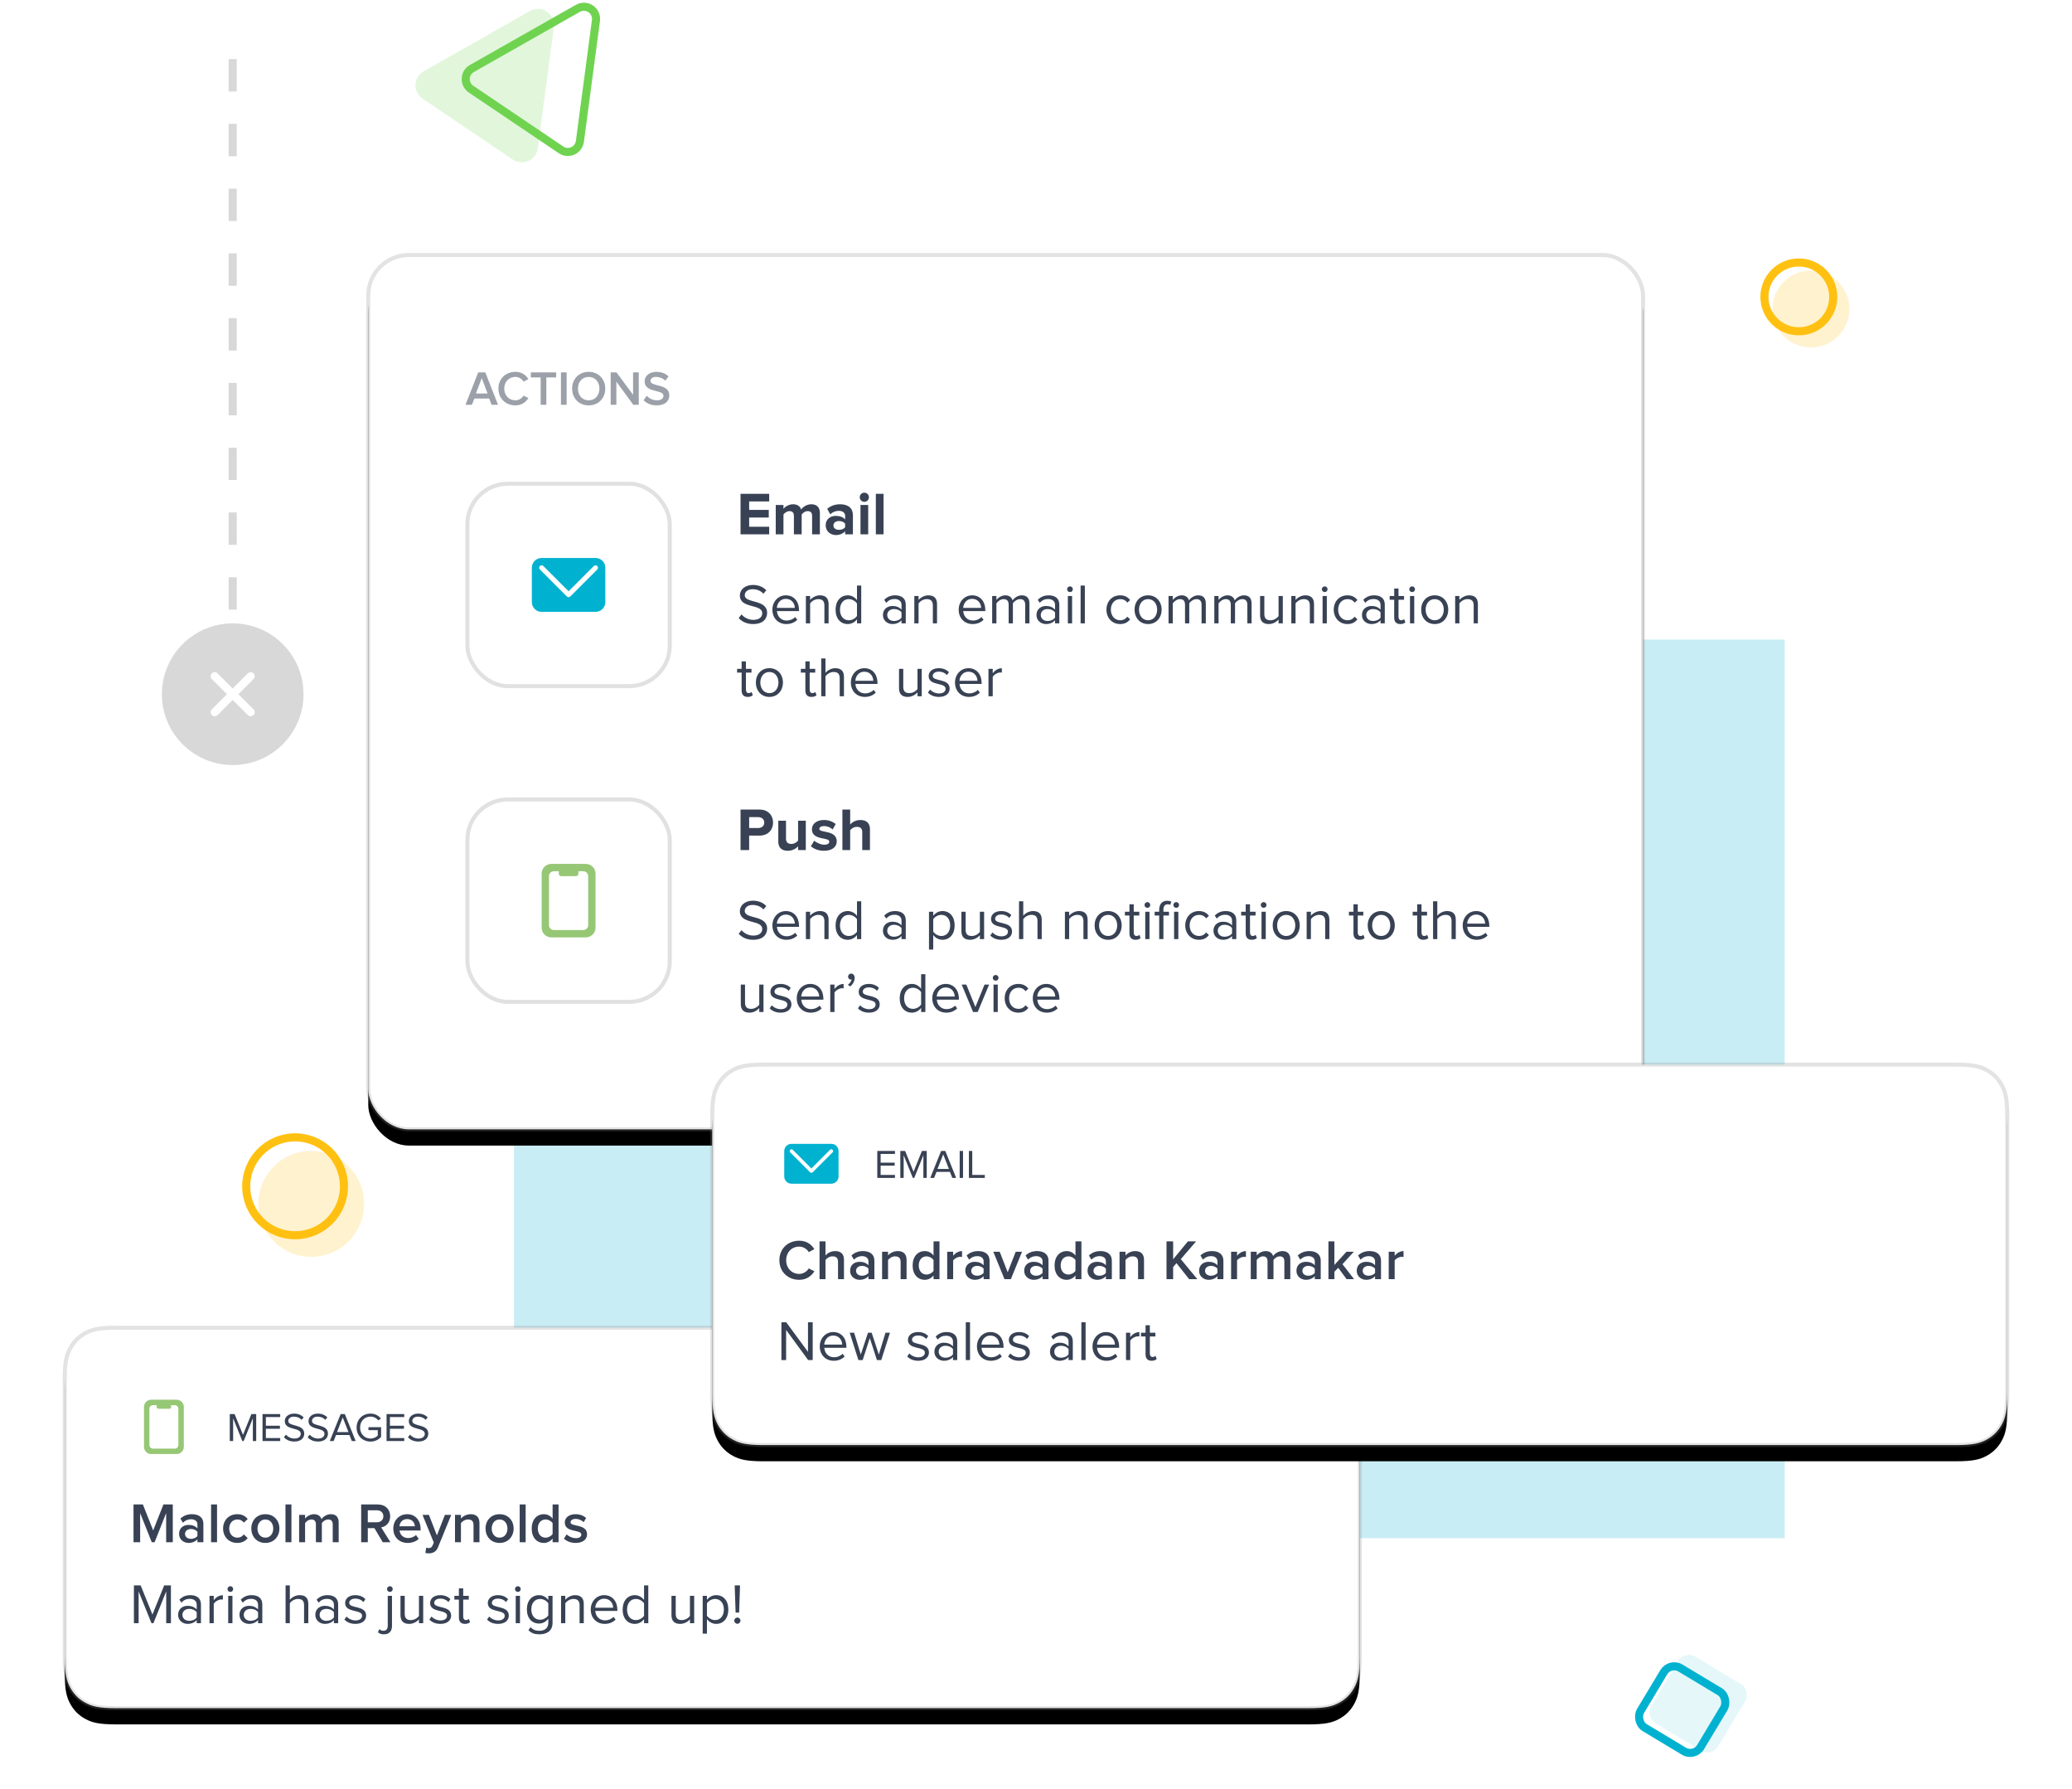 <svg xmlns="http://www.w3.org/2000/svg" xmlns:xlink="http://www.w3.org/1999/xlink" width="512" height="442" viewBox="0 0 512 442">
  <defs>
    <rect id="channels-b" width="315" height="216" rx="10"/>
    <filter id="channels-a" width="116.8%" height="124.5%" x="-8.4%" y="-10.4%" filterUnits="objectBoundingBox">
      <feMorphology in="SourceAlpha" operator="dilate" radius=".5" result="shadowSpreadOuter1"/>
      <feOffset dy="4" in="shadowSpreadOuter1" result="shadowOffsetOuter1"/>
      <feGaussianBlur in="shadowOffsetOuter1" result="shadowBlurOuter1" stdDeviation="8"/>
      <feComposite in="shadowBlurOuter1" in2="SourceAlpha" operator="out" result="shadowBlurOuter1"/>
      <feColorMatrix in="shadowBlurOuter1" values="0 0 0 0 0   0 0 0 0 0   0 0 0 0 0  0 0 0 0.12 0"/>
    </filter>
    <path id="channels-d" d="M12.819,-5.17920154e-16 L307.181,5.17920154e-16 C311.638,-3.00926524e-16 313.255,0.464 314.884,1.336 C316.514,2.207 317.793,3.486 318.664,5.116 C319.536,6.745 320,8.362 320,12.819 L320,81.181 C320,85.638 319.536,87.255 318.664,88.884 C317.793,90.514 316.514,91.793 314.884,92.664 C313.255,93.536 311.638,94 307.181,94 L12.819,94 C8.362,94 6.745,93.536 5.116,92.664 C3.486,91.793 2.207,90.514 1.336,88.884 C0.464,87.255 2.00617683e-16,85.638 -3.45280103e-16,81.181 L3.45280103e-16,12.819 C-2.00617683e-16,8.362 0.464,6.745 1.336,5.116 C2.207,3.486 3.486,2.207 5.116,1.336 C6.745,0.464 8.362,3.00926524e-16 12.819,-5.17920154e-16 Z"/>
    <filter id="channels-c" width="116.6%" height="156.4%" x="-8.3%" y="-23.9%" filterUnits="objectBoundingBox">
      <feMorphology in="SourceAlpha" operator="dilate" radius=".5" result="shadowSpreadOuter1"/>
      <feOffset dy="4" in="shadowSpreadOuter1" result="shadowOffsetOuter1"/>
      <feGaussianBlur in="shadowOffsetOuter1" result="shadowBlurOuter1" stdDeviation="8"/>
      <feComposite in="shadowBlurOuter1" in2="SourceAlpha" operator="out" result="shadowBlurOuter1"/>
      <feColorMatrix in="shadowBlurOuter1" values="0 0 0 0 0   0 0 0 0 0   0 0 0 0 0  0 0 0 0.12 0"/>
    </filter>
    <path id="channels-f" d="M12.819,-5.17920154e-16 L307.181,5.17920154e-16 C311.638,-3.00926524e-16 313.255,0.464 314.884,1.336 C316.514,2.207 317.793,3.486 318.664,5.116 C319.536,6.745 320,8.362 320,12.819 L320,81.181 C320,85.638 319.536,87.255 318.664,88.884 C317.793,90.514 316.514,91.793 314.884,92.664 C313.255,93.536 311.638,94 307.181,94 L12.819,94 C8.362,94 6.745,93.536 5.116,92.664 C3.486,91.793 2.207,90.514 1.336,88.884 C0.464,87.255 2.00617683e-16,85.638 -3.45280103e-16,81.181 L3.45280103e-16,12.819 C-2.00617683e-16,8.362 0.464,6.745 1.336,5.116 C2.207,3.486 3.486,2.207 5.116,1.336 C6.745,0.464 8.362,3.00926524e-16 12.819,-5.17920154e-16 Z"/>
    <filter id="channels-e" width="116.6%" height="156.4%" x="-8.3%" y="-23.9%" filterUnits="objectBoundingBox">
      <feMorphology in="SourceAlpha" operator="dilate" radius=".5" result="shadowSpreadOuter1"/>
      <feOffset dy="4" in="shadowSpreadOuter1" result="shadowOffsetOuter1"/>
      <feGaussianBlur in="shadowOffsetOuter1" result="shadowBlurOuter1" stdDeviation="8"/>
      <feComposite in="shadowBlurOuter1" in2="SourceAlpha" operator="out" result="shadowBlurOuter1"/>
      <feColorMatrix in="shadowBlurOuter1" values="0 0 0 0 0   0 0 0 0 0   0 0 0 0 0  0 0 0 0.12 0"/>
    </filter>
  </defs>
  <g fill="none" fill-rule="evenodd" transform="translate(16 -19)">
    <rect width="314" height="222" x="111" y="177" fill="#C9EDF4"/>
    <g transform="translate(75 82)">
      <use fill="#000" filter="url(#channels-a)" xlink:href="#channels-b"/>
      <use fill="#FFF" stroke="#8D8D8D" stroke-opacity=".24" xlink:href="#channels-b"/>
      <g transform="translate(24 56)">
        <path fill="#384254" fill-rule="nonzero" d="M71.116 35.168C69.506 35.168 68.302 34.552 67.532 33.684L68.232 32.788C68.834 33.488 69.842 34.132 71.158 34.132 72.824 34.132 73.356 33.236 73.356 32.508 73.356 30.1 67.826 31.444 67.826 28.112 67.826 26.572 69.198 25.508 71.046 25.508 72.46 25.508 73.566 25.998 74.35 26.824L73.65 27.678C72.95 26.894 71.97 26.558 70.948 26.558 69.842 26.558 69.03 27.16 69.03 28.042 69.03 30.142 74.56 28.938 74.56 32.424 74.56 33.768 73.636 35.168 71.116 35.168zM79.32 35.168C77.304 35.168 75.862 33.726 75.862 31.612 75.862 29.652 77.262 28.07 79.194 28.07 81.238 28.07 82.442 29.666 82.442 31.696L82.442 31.962 76.982 31.962C77.066 33.236 77.948 34.3 79.404 34.3 80.188 34.3 80.958 33.992 81.504 33.432L82.008 34.118C81.322 34.79 80.412 35.168 79.32 35.168zM81.406 31.178C81.392 30.184 80.72 28.938 79.18 28.938 77.738 28.938 77.024 30.156 76.968 31.178L81.406 31.178zM89.75 35L88.714 35 88.714 30.576C88.714 29.372 88.098 29.008 87.188 29.008 86.362 29.008 85.592 29.512 85.186 30.058L85.186 35 84.136 35 84.136 28.238 85.186 28.238 85.186 29.218C85.662 28.644 86.586 28.07 87.608 28.07 89.008 28.07 89.75 28.784 89.75 30.254L89.75 35zM97.814 35L96.764 35 96.764 33.992C96.26 34.678 95.434 35.168 94.482 35.168 92.718 35.168 91.472 33.824 91.472 31.626 91.472 29.456 92.718 28.07 94.482 28.07 95.392 28.07 96.218 28.518 96.764 29.26L96.764 25.662 97.814 25.662 97.814 35zM94.748 34.23C95.574 34.23 96.4 33.74 96.764 33.152L96.764 30.1C96.4 29.512 95.574 29.008 94.748 29.008 93.376 29.008 92.564 30.128 92.564 31.626 92.564 33.124 93.376 34.23 94.748 34.23zM108.818 35L107.768 35 107.768 34.23C107.222 34.846 106.438 35.168 105.528 35.168 104.394 35.168 103.176 34.398 103.176 32.928 103.176 31.402 104.38 30.702 105.528 30.702 106.452 30.702 107.222 30.996 107.768 31.612L107.768 30.394C107.768 29.498 107.04 28.98 106.06 28.98 105.248 28.98 104.59 29.26 103.988 29.918L103.498 29.19C104.226 28.434 105.094 28.07 106.2 28.07 107.642 28.07 108.818 28.714 108.818 30.352L108.818 35zM105.92 34.412C106.648 34.412 107.362 34.132 107.768 33.572L107.768 32.284C107.362 31.738 106.648 31.458 105.92 31.458 104.926 31.458 104.24 32.074 104.24 32.928 104.24 33.796 104.926 34.412 105.92 34.412zM116.546 35L115.51 35 115.51 30.576C115.51 29.372 114.894 29.008 113.984 29.008 113.158 29.008 112.388 29.512 111.982 30.058L111.982 35 110.932 35 110.932 28.238 111.982 28.238 111.982 29.218C112.458 28.644 113.382 28.07 114.404 28.07 115.804 28.07 116.546 28.784 116.546 30.254L116.546 35zM125.352 35.168C123.336 35.168 121.894 33.726 121.894 31.612 121.894 29.652 123.294 28.07 125.226 28.07 127.27 28.07 128.474 29.666 128.474 31.696L128.474 31.962 123.014 31.962C123.098 33.236 123.98 34.3 125.436 34.3 126.22 34.3 126.99 33.992 127.536 33.432L128.04 34.118C127.354 34.79 126.444 35.168 125.352 35.168zM127.438 31.178C127.424 30.184 126.752 28.938 125.212 28.938 123.77 28.938 123.056 30.156 123 31.178L127.438 31.178zM139.38 35L138.33 35 138.33 30.408C138.33 29.554 137.966 29.008 137.084 29.008 136.384 29.008 135.642 29.498 135.292 30.044L135.292 35 134.242 35 134.242 30.408C134.242 29.554 133.892 29.008 132.996 29.008 132.31 29.008 131.582 29.512 131.218 30.058L131.218 35 130.168 35 130.168 28.238 131.218 28.238 131.218 29.218C131.512 28.784 132.408 28.07 133.416 28.07 134.438 28.07 135.026 28.63 135.222 29.33 135.6 28.714 136.51 28.07 137.49 28.07 138.722 28.07 139.38 28.756 139.38 30.114L139.38 35zM146.758 35L145.708 35 145.708 34.23C145.162 34.846 144.378 35.168 143.468 35.168 142.334 35.168 141.116 34.398 141.116 32.928 141.116 31.402 142.32 30.702 143.468 30.702 144.392 30.702 145.162 30.996 145.708 31.612L145.708 30.394C145.708 29.498 144.98 28.98 144 28.98 143.188 28.98 142.53 29.26 141.928 29.918L141.438 29.19C142.166 28.434 143.034 28.07 144.14 28.07 145.582 28.07 146.758 28.714 146.758 30.352L146.758 35zM143.86 34.412C144.588 34.412 145.302 34.132 145.708 33.572L145.708 32.284C145.302 31.738 144.588 31.458 143.86 31.458 142.866 31.458 142.18 32.074 142.18 32.928 142.18 33.796 142.866 34.412 143.86 34.412zM149.404 27.272C149.012 27.272 148.69 26.964 148.69 26.572 148.69 26.18 149.012 25.858 149.404 25.858 149.796 25.858 150.104 26.18 150.104 26.572 150.104 26.964 149.796 27.272 149.404 27.272zM149.922 35L148.872 35 148.872 28.238 149.922 28.238 149.922 35zM153.072 35L152.022 35 152.022 25.662 153.072 25.662 153.072 35zM161.78 35.168C159.764 35.168 158.406 33.614 158.406 31.612 158.406 29.61 159.764 28.07 161.78 28.07 163.012 28.07 163.74 28.574 164.258 29.246L163.558 29.876C163.11 29.26 162.536 29.008 161.836 29.008 160.408 29.008 159.498 30.114 159.498 31.612 159.498 33.11 160.408 34.23 161.836 34.23 162.536 34.23 163.11 33.95 163.558 33.348L164.258 33.992C163.74 34.664 163.012 35.168 161.78 35.168zM168.696 35.168C166.638 35.168 165.35 33.572 165.35 31.612 165.35 29.652 166.638 28.07 168.696 28.07 170.754 28.07 172.042 29.652 172.042 31.612 172.042 33.572 170.754 35.168 168.696 35.168zM168.696 34.23C170.138 34.23 170.936 32.998 170.936 31.612 170.936 30.24 170.138 29.008 168.696 29.008 167.254 29.008 166.456 30.24 166.456 31.612 166.456 32.998 167.254 34.23 168.696 34.23zM182.962 35L181.912 35 181.912 30.408C181.912 29.554 181.548 29.008 180.666 29.008 179.966 29.008 179.224 29.498 178.874 30.044L178.874 35 177.824 35 177.824 30.408C177.824 29.554 177.474 29.008 176.578 29.008 175.892 29.008 175.164 29.512 174.8 30.058L174.8 35 173.75 35 173.75 28.238 174.8 28.238 174.8 29.218C175.094 28.784 175.99 28.07 176.998 28.07 178.02 28.07 178.608 28.63 178.804 29.33 179.182 28.714 180.092 28.07 181.072 28.07 182.304 28.07 182.962 28.756 182.962 30.114L182.962 35zM194.274 35L193.224 35 193.224 30.408C193.224 29.554 192.86 29.008 191.978 29.008 191.278 29.008 190.536 29.498 190.186 30.044L190.186 35 189.136 35 189.136 30.408C189.136 29.554 188.786 29.008 187.89 29.008 187.204 29.008 186.476 29.512 186.112 30.058L186.112 35 185.062 35 185.062 28.238 186.112 28.238 186.112 29.218C186.406 28.784 187.302 28.07 188.31 28.07 189.332 28.07 189.92 28.63 190.116 29.33 190.494 28.714 191.404 28.07 192.384 28.07 193.616 28.07 194.274 28.756 194.274 30.114L194.274 35zM201.988 35L200.938 35 200.938 34.048C200.42 34.636 199.538 35.168 198.53 35.168 197.116 35.168 196.374 34.468 196.374 33.012L196.374 28.238 197.424 28.238 197.424 32.69C197.424 33.88 198.026 34.23 198.95 34.23 199.762 34.23 200.546 33.754 200.938 33.208L200.938 28.238 201.988 28.238 201.988 35zM209.702 35L208.666 35 208.666 30.576C208.666 29.372 208.05 29.008 207.14 29.008 206.314 29.008 205.544 29.512 205.138 30.058L205.138 35 204.088 35 204.088 28.238 205.138 28.238 205.138 29.218C205.614 28.644 206.538 28.07 207.56 28.07 208.96 28.07 209.702 28.784 209.702 30.254L209.702 35zM212.348 27.272C211.956 27.272 211.634 26.964 211.634 26.572 211.634 26.18 211.956 25.858 212.348 25.858 212.74 25.858 213.048 26.18 213.048 26.572 213.048 26.964 212.74 27.272 212.348 27.272zM212.866 35L211.816 35 211.816 28.238 212.866 28.238 212.866 35zM217.948 35.168C215.932 35.168 214.574 33.614 214.574 31.612 214.574 29.61 215.932 28.07 217.948 28.07 219.18 28.07 219.908 28.574 220.426 29.246L219.726 29.876C219.278 29.26 218.704 29.008 218.004 29.008 216.576 29.008 215.666 30.114 215.666 31.612 215.666 33.11 216.576 34.23 218.004 34.23 218.704 34.23 219.278 33.95 219.726 33.348L220.426 33.992C219.908 34.664 219.18 35.168 217.948 35.168zM227.188 35L226.138 35 226.138 34.23C225.592 34.846 224.808 35.168 223.898 35.168 222.764 35.168 221.546 34.398 221.546 32.928 221.546 31.402 222.75 30.702 223.898 30.702 224.822 30.702 225.592 30.996 226.138 31.612L226.138 30.394C226.138 29.498 225.41 28.98 224.43 28.98 223.618 28.98 222.96 29.26 222.358 29.918L221.868 29.19C222.596 28.434 223.464 28.07 224.57 28.07 226.012 28.07 227.188 28.714 227.188 30.352L227.188 35zM224.29 34.412C225.018 34.412 225.732 34.132 226.138 33.572L226.138 32.284C225.732 31.738 225.018 31.458 224.29 31.458 223.296 31.458 222.61 32.074 222.61 32.928 222.61 33.796 223.296 34.412 224.29 34.412zM231.024 35.168C230.016 35.168 229.512 34.594 229.512 33.586L229.512 29.162 228.392 29.162 228.392 28.238 229.512 28.238 229.512 26.39 230.576 26.39 230.576 28.238 231.948 28.238 231.948 29.162 230.576 29.162 230.576 33.362C230.576 33.866 230.8 34.23 231.248 34.23 231.556 34.23 231.822 34.09 231.962 33.936L232.27 34.734C232.004 34.986 231.626 35.168 231.024 35.168zM233.95 27.272C233.558 27.272 233.236 26.964 233.236 26.572 233.236 26.18 233.558 25.858 233.95 25.858 234.342 25.858 234.65 26.18 234.65 26.572 234.65 26.964 234.342 27.272 233.95 27.272zM234.468 35L233.418 35 233.418 28.238 234.468 28.238 234.468 35zM239.522 35.168C237.464 35.168 236.176 33.572 236.176 31.612 236.176 29.652 237.464 28.07 239.522 28.07 241.58 28.07 242.868 29.652 242.868 31.612 242.868 33.572 241.58 35.168 239.522 35.168zM239.522 34.23C240.964 34.23 241.762 32.998 241.762 31.612 241.762 30.24 240.964 29.008 239.522 29.008 238.08 29.008 237.282 30.24 237.282 31.612 237.282 32.998 238.08 34.23 239.522 34.23zM250.19 35L249.154 35 249.154 30.576C249.154 29.372 248.538 29.008 247.628 29.008 246.802 29.008 246.032 29.512 245.626 30.058L245.626 35 244.576 35 244.576 28.238 245.626 28.238 245.626 29.218C246.102 28.644 247.026 28.07 248.048 28.07 249.448 28.07 250.19 28.784 250.19 30.254L250.19 35zM69.772 53.168C68.764 53.168 68.26 52.594 68.26 51.586L68.26 47.162 67.14 47.162 67.14 46.238 68.26 46.238 68.26 44.39 69.324 44.39 69.324 46.238 70.696 46.238 70.696 47.162 69.324 47.162 69.324 51.362C69.324 51.866 69.548 52.23 69.996 52.23 70.304 52.23 70.57 52.09 70.71 51.936L71.018 52.734C70.752 52.986 70.374 53.168 69.772 53.168zM75.12 53.168C73.062 53.168 71.774 51.572 71.774 49.612 71.774 47.652 73.062 46.07 75.12 46.07 77.178 46.07 78.466 47.652 78.466 49.612 78.466 51.572 77.178 53.168 75.12 53.168zM75.12 52.23C76.562 52.23 77.36 50.998 77.36 49.612 77.36 48.24 76.562 47.008 75.12 47.008 73.678 47.008 72.88 48.24 72.88 49.612 72.88 50.998 73.678 52.23 75.12 52.23zM85.522 53.168C84.514 53.168 84.01 52.594 84.01 51.586L84.01 47.162 82.89 47.162 82.89 46.238 84.01 46.238 84.01 44.39 85.074 44.39 85.074 46.238 86.446 46.238 86.446 47.162 85.074 47.162 85.074 51.362C85.074 51.866 85.298 52.23 85.746 52.23 86.054 52.23 86.32 52.09 86.46 51.936L86.768 52.734C86.502 52.986 86.124 53.168 85.522 53.168zM93.544 53L92.494 53 92.494 48.548C92.494 47.344 91.892 47.008 90.968 47.008 90.156 47.008 89.372 47.512 88.98 48.058L88.98 53 87.93 53 87.93 43.662 88.98 43.662 88.98 47.218C89.442 46.644 90.366 46.07 91.388 46.07 92.802 46.07 93.544 46.756 93.544 48.226L93.544 53zM98.71 53.168C96.694 53.168 95.252 51.726 95.252 49.612 95.252 47.652 96.652 46.07 98.584 46.07 100.628 46.07 101.832 47.666 101.832 49.696L101.832 49.962 96.372 49.962C96.456 51.236 97.338 52.3 98.794 52.3 99.578 52.3 100.348 51.992 100.894 51.432L101.398 52.118C100.712 52.79 99.802 53.168 98.71 53.168zM100.796 49.178C100.782 48.184 100.11 46.938 98.57 46.938 97.128 46.938 96.414 48.156 96.358 49.178L100.796 49.178zM112.766 53L111.716 53 111.716 52.048C111.198 52.636 110.316 53.168 109.308 53.168 107.894 53.168 107.152 52.468 107.152 51.012L107.152 46.238 108.202 46.238 108.202 50.69C108.202 51.88 108.804 52.23 109.728 52.23 110.54 52.23 111.324 51.754 111.716 51.208L111.716 46.238 112.766 46.238 112.766 53zM117.022 53.168C115.902 53.168 114.978 52.818 114.292 52.104L114.824 51.348C115.272 51.866 116.126 52.314 117.05 52.314 118.086 52.314 118.66 51.824 118.66 51.152 118.66 49.514 114.474 50.522 114.474 48.016 114.474 46.952 115.37 46.07 116.98 46.07 118.142 46.07 118.954 46.504 119.486 47.05L118.996 47.778C118.59 47.288 117.862 46.924 116.98 46.924 116.056 46.924 115.482 47.386 115.482 47.988 115.482 49.458 119.668 48.492 119.668 51.124 119.668 52.258 118.758 53.168 117.022 53.168zM124.442 53.168C122.426 53.168 120.984 51.726 120.984 49.612 120.984 47.652 122.384 46.07 124.316 46.07 126.36 46.07 127.564 47.666 127.564 49.696L127.564 49.962 122.104 49.962C122.188 51.236 123.07 52.3 124.526 52.3 125.31 52.3 126.08 51.992 126.626 51.432L127.13 52.118C126.444 52.79 125.534 53.168 124.442 53.168zM126.528 49.178C126.514 48.184 125.842 46.938 124.302 46.938 122.86 46.938 122.146 48.156 122.09 49.178L126.528 49.178zM130.308 53L129.258 53 129.258 46.238 130.308 46.238 130.308 47.316C130.854 46.616 131.638 46.084 132.562 46.084L132.562 47.162C132.436 47.148 132.31 47.134 132.156 47.134 131.498 47.134 130.616 47.666 130.308 48.212L130.308 53zM75.07 13L67.99 13 67.99 2.995 75.07 2.995 75.07 4.87 70.12 4.87 70.12 6.97 74.965 6.97 74.965 8.845 70.12 8.845 70.12 11.125 75.07 11.125 75.07 13zM87.595 13L85.675 13 85.675 8.425C85.675 7.75 85.375 7.27 84.595 7.27 83.92 7.27 83.365 7.72 83.095 8.11L83.095 13 81.175 13 81.175 8.425C81.175 7.75 80.875 7.27 80.095 7.27 79.435 7.27 78.88 7.72 78.595 8.11L78.595 13 76.69 13 76.69 5.755 78.595 5.755 78.595 6.685C78.91 6.265 79.855 5.575 80.965 5.575 82.03 5.575 82.72 6.07 82.975 6.88 83.395 6.235 84.355 5.575 85.465 5.575 86.8 5.575 87.595 6.28 87.595 7.765L87.595 13zM95.755 13L93.835 13 93.835 12.235C93.34 12.835 92.485 13.18 91.54 13.18 90.385 13.18 89.035 12.4 89.035 10.78 89.035 9.07 90.385 8.44 91.54 8.44 92.515 8.44 93.355 8.755 93.835 9.325L93.835 8.41C93.835 7.675 93.205 7.195 92.245 7.195 91.48 7.195 90.76 7.495 90.16 8.05L89.41 6.715C90.295 5.92 91.435 5.575 92.575 5.575 94.24 5.575 95.755 6.235 95.755 8.32L95.755 13zM92.305 11.89C92.92 11.89 93.52 11.68 93.835 11.26L93.835 10.36C93.52 9.94 92.92 9.715 92.305 9.715 91.555 9.715 90.94 10.12 90.94 10.81 90.94 11.5 91.555 11.89 92.305 11.89zM98.575 4.975C97.96 4.975 97.45 4.465 97.45 3.835 97.45 3.205 97.96 2.71 98.575 2.71 99.205 2.71 99.715 3.205 99.715 3.835 99.715 4.465 99.205 4.975 98.575 4.975zM99.535 13L97.63 13 97.63 5.755 99.535 5.755 99.535 13zM103.33 13L101.425 13 101.425 2.995 103.33 2.995 103.33 13z"/>
        <rect width="50" height="50" x=".5" y=".5" fill="#FFF" stroke="#E1E1E1" rx="10"/>
        <path fill="#01B2D0" d="M2.421,7.253 C2.421,5.922 3.503,4.842 4.832,4.842 L18.168,4.842 C19.499,4.842 20.579,5.932 20.579,7.253 L20.579,15.747 C20.579,17.078 19.497,18.158 18.168,18.158 L4.832,18.158 C3.501,18.158 2.421,17.068 2.421,15.747 L2.421,7.253 Z M11.5,13.068 L5.27,6.835 C5.034,6.599 4.651,6.599 4.414,6.835 C4.178,7.071 4.178,7.455 4.414,7.691 L11.072,14.352 C11.308,14.589 11.692,14.589 11.928,14.352 L18.586,7.691 C18.822,7.455 18.822,7.071 18.586,6.835 C18.349,6.599 17.966,6.599 17.73,6.835 L11.5,13.068 Z" transform="translate(14 14)"/>
      </g>
      <path fill="#384254" fill-rule="nonzero" d="M32.064,37 L30.468,37 L29.88,35.452 L26.208,35.452 L25.62,37 L24.024,37 L27.168,28.996 L28.92,28.996 L32.064,37 Z M29.484,34.216 L28.044,30.4 L26.604,34.216 L29.484,34.216 Z M36.36,37.144 C33.996,37.144 32.16,35.464 32.16,33.004 C32.16,30.532 33.996,28.864 36.36,28.864 C37.968,28.864 38.976,29.692 39.564,30.652 L38.376,31.276 C37.992,30.604 37.212,30.112 36.36,30.112 C34.776,30.112 33.6,31.312 33.6,33.004 C33.6,34.672 34.776,35.896 36.36,35.896 C37.212,35.896 37.992,35.392 38.376,34.732 L39.576,35.332 C38.964,36.292 37.968,37.144 36.36,37.144 Z M44.004,37 L42.6,37 L42.6,30.232 L40.176,30.232 L40.176,28.996 L46.428,28.996 L46.428,30.232 L44.004,30.232 L44.004,37 Z M49.02,37 L47.616,37 L47.616,28.996 L49.02,28.996 L49.02,37 Z M54.468,37.144 C52.068,37.144 50.376,35.392 50.376,33.004 C50.376,30.616 52.068,28.864 54.468,28.864 C56.856,28.864 58.56,30.616 58.56,33.004 C58.56,35.392 56.856,37.144 54.468,37.144 Z M54.468,35.896 C56.076,35.896 57.12,34.648 57.12,33.004 C57.12,31.348 56.076,30.112 54.468,30.112 C52.848,30.112 51.816,31.348 51.816,33.004 C51.816,34.648 52.848,35.896 54.468,35.896 Z M66.84,37 L65.484,37 L61.308,31.276 L61.308,37 L59.904,37 L59.904,28.996 L61.344,28.996 L65.436,34.54 L65.436,28.996 L66.84,28.996 L66.84,37 Z M71.292,37.144 C69.816,37.144 68.748,36.616 68.028,35.872 L68.82,34.78 C69.36,35.368 70.236,35.896 71.352,35.896 C72.504,35.896 72.948,35.332 72.948,34.792 C72.948,33.112 68.292,34.156 68.292,31.216 C68.292,29.884 69.444,28.864 71.208,28.864 C72.444,28.864 73.464,29.272 74.196,29.992 L73.404,31.036 C72.768,30.4 71.916,30.112 71.076,30.112 C70.26,30.112 69.732,30.52 69.732,31.108 C69.732,32.608 74.388,31.684 74.388,34.66 C74.388,35.992 73.44,37.144 71.292,37.144 Z" opacity=".5"/>
      <g transform="translate(24 134)">
        <path fill="#384254" fill-rule="nonzero" d="M71.116 35.168C69.506 35.168 68.302 34.552 67.532 33.684L68.232 32.788C68.834 33.488 69.842 34.132 71.158 34.132 72.824 34.132 73.356 33.236 73.356 32.508 73.356 30.1 67.826 31.444 67.826 28.112 67.826 26.572 69.198 25.508 71.046 25.508 72.46 25.508 73.566 25.998 74.35 26.824L73.65 27.678C72.95 26.894 71.97 26.558 70.948 26.558 69.842 26.558 69.03 27.16 69.03 28.042 69.03 30.142 74.56 28.938 74.56 32.424 74.56 33.768 73.636 35.168 71.116 35.168zM79.32 35.168C77.304 35.168 75.862 33.726 75.862 31.612 75.862 29.652 77.262 28.07 79.194 28.07 81.238 28.07 82.442 29.666 82.442 31.696L82.442 31.962 76.982 31.962C77.066 33.236 77.948 34.3 79.404 34.3 80.188 34.3 80.958 33.992 81.504 33.432L82.008 34.118C81.322 34.79 80.412 35.168 79.32 35.168zM81.406 31.178C81.392 30.184 80.72 28.938 79.18 28.938 77.738 28.938 77.024 30.156 76.968 31.178L81.406 31.178zM89.75 35L88.714 35 88.714 30.576C88.714 29.372 88.098 29.008 87.188 29.008 86.362 29.008 85.592 29.512 85.186 30.058L85.186 35 84.136 35 84.136 28.238 85.186 28.238 85.186 29.218C85.662 28.644 86.586 28.07 87.608 28.07 89.008 28.07 89.75 28.784 89.75 30.254L89.75 35zM97.814 35L96.764 35 96.764 33.992C96.26 34.678 95.434 35.168 94.482 35.168 92.718 35.168 91.472 33.824 91.472 31.626 91.472 29.456 92.718 28.07 94.482 28.07 95.392 28.07 96.218 28.518 96.764 29.26L96.764 25.662 97.814 25.662 97.814 35zM94.748 34.23C95.574 34.23 96.4 33.74 96.764 33.152L96.764 30.1C96.4 29.512 95.574 29.008 94.748 29.008 93.376 29.008 92.564 30.128 92.564 31.626 92.564 33.124 93.376 34.23 94.748 34.23zM108.818 35L107.768 35 107.768 34.23C107.222 34.846 106.438 35.168 105.528 35.168 104.394 35.168 103.176 34.398 103.176 32.928 103.176 31.402 104.38 30.702 105.528 30.702 106.452 30.702 107.222 30.996 107.768 31.612L107.768 30.394C107.768 29.498 107.04 28.98 106.06 28.98 105.248 28.98 104.59 29.26 103.988 29.918L103.498 29.19C104.226 28.434 105.094 28.07 106.2 28.07 107.642 28.07 108.818 28.714 108.818 30.352L108.818 35zM105.92 34.412C106.648 34.412 107.362 34.132 107.768 33.572L107.768 32.284C107.362 31.738 106.648 31.458 105.92 31.458 104.926 31.458 104.24 32.074 104.24 32.928 104.24 33.796 104.926 34.412 105.92 34.412zM117.89 35.168C116.966 35.168 116.168 34.72 115.608 33.978L115.608 37.576 114.558 37.576 114.558 28.238 115.608 28.238 115.608 29.246C116.098 28.56 116.938 28.07 117.89 28.07 119.668 28.07 120.9 29.414 120.9 31.612 120.9 33.796 119.668 35.168 117.89 35.168zM117.624 34.23C118.982 34.23 119.794 33.11 119.794 31.612 119.794 30.114 118.982 29.008 117.624 29.008 116.798 29.008 115.972 29.498 115.608 30.086L115.608 33.138C115.972 33.726 116.798 34.23 117.624 34.23zM128.18 35L127.13 35 127.13 34.048C126.612 34.636 125.73 35.168 124.722 35.168 123.308 35.168 122.566 34.468 122.566 33.012L122.566 28.238 123.616 28.238 123.616 32.69C123.616 33.88 124.218 34.23 125.142 34.23 125.954 34.23 126.738 33.754 127.13 33.208L127.13 28.238 128.18 28.238 128.18 35zM132.436 35.168C131.316 35.168 130.392 34.818 129.706 34.104L130.238 33.348C130.686 33.866 131.54 34.314 132.464 34.314 133.5 34.314 134.074 33.824 134.074 33.152 134.074 31.514 129.888 32.522 129.888 30.016 129.888 28.952 130.784 28.07 132.394 28.07 133.556 28.07 134.368 28.504 134.9 29.05L134.41 29.778C134.004 29.288 133.276 28.924 132.394 28.924 131.47 28.924 130.896 29.386 130.896 29.988 130.896 31.458 135.082 30.492 135.082 33.124 135.082 34.258 134.172 35.168 132.436 35.168zM142.418 35L141.368 35 141.368 30.548C141.368 29.344 140.766 29.008 139.842 29.008 139.03 29.008 138.246 29.512 137.854 30.058L137.854 35 136.804 35 136.804 25.662 137.854 25.662 137.854 29.218C138.316 28.644 139.24 28.07 140.262 28.07 141.676 28.07 142.418 28.756 142.418 30.226L142.418 35zM153.758 35L152.722 35 152.722 30.576C152.722 29.372 152.106 29.008 151.196 29.008 150.37 29.008 149.6 29.512 149.194 30.058L149.194 35 148.144 35 148.144 28.238 149.194 28.238 149.194 29.218C149.67 28.644 150.594 28.07 151.616 28.07 153.016 28.07 153.758 28.784 153.758 30.254L153.758 35zM158.826 35.168C156.768 35.168 155.48 33.572 155.48 31.612 155.48 29.652 156.768 28.07 158.826 28.07 160.884 28.07 162.172 29.652 162.172 31.612 162.172 33.572 160.884 35.168 158.826 35.168zM158.826 34.23C160.268 34.23 161.066 32.998 161.066 31.612 161.066 30.24 160.268 29.008 158.826 29.008 157.384 29.008 156.586 30.24 156.586 31.612 156.586 32.998 157.384 34.23 158.826 34.23zM165.602 35.168C164.594 35.168 164.09 34.594 164.09 33.586L164.09 29.162 162.97 29.162 162.97 28.238 164.09 28.238 164.09 26.39 165.154 26.39 165.154 28.238 166.526 28.238 166.526 29.162 165.154 29.162 165.154 33.362C165.154 33.866 165.378 34.23 165.826 34.23 166.134 34.23 166.4 34.09 166.54 33.936L166.848 34.734C166.582 34.986 166.204 35.168 165.602 35.168zM168.528 27.272C168.136 27.272 167.814 26.964 167.814 26.572 167.814 26.18 168.136 25.858 168.528 25.858 168.92 25.858 169.228 26.18 169.228 26.572 169.228 26.964 168.92 27.272 168.528 27.272zM169.046 35L167.996 35 167.996 28.238 169.046 28.238 169.046 35zM172.49 35L171.44 35 171.44 29.162 170.32 29.162 170.32 28.238 171.44 28.238 171.44 27.72C171.44 26.32 172.238 25.522 173.4 25.522 173.806 25.522 174.156 25.592 174.436 25.746L174.17 26.544C174.002 26.446 173.82 26.39 173.568 26.39 172.868 26.39 172.49 26.852 172.49 27.72L172.49 28.238 173.862 28.238 173.862 29.162 172.49 29.162 172.49 35zM175.654 27.272C175.262 27.272 174.94 26.964 174.94 26.572 174.94 26.18 175.262 25.858 175.654 25.858 176.046 25.858 176.354 26.18 176.354 26.572 176.354 26.964 176.046 27.272 175.654 27.272zM176.172 35L175.122 35 175.122 28.238 176.172 28.238 176.172 35zM181.254 35.168C179.238 35.168 177.88 33.614 177.88 31.612 177.88 29.61 179.238 28.07 181.254 28.07 182.486 28.07 183.214 28.574 183.732 29.246L183.032 29.876C182.584 29.26 182.01 29.008 181.31 29.008 179.882 29.008 178.972 30.114 178.972 31.612 178.972 33.11 179.882 34.23 181.31 34.23 182.01 34.23 182.584 33.95 183.032 33.348L183.732 33.992C183.214 34.664 182.486 35.168 181.254 35.168zM190.494 35L189.444 35 189.444 34.23C188.898 34.846 188.114 35.168 187.204 35.168 186.07 35.168 184.852 34.398 184.852 32.928 184.852 31.402 186.056 30.702 187.204 30.702 188.128 30.702 188.898 30.996 189.444 31.612L189.444 30.394C189.444 29.498 188.716 28.98 187.736 28.98 186.924 28.98 186.266 29.26 185.664 29.918L185.174 29.19C185.902 28.434 186.77 28.07 187.876 28.07 189.318 28.07 190.494 28.714 190.494 30.352L190.494 35zM187.596 34.412C188.324 34.412 189.038 34.132 189.444 33.572L189.444 32.284C189.038 31.738 188.324 31.458 187.596 31.458 186.602 31.458 185.916 32.074 185.916 32.928 185.916 33.796 186.602 34.412 187.596 34.412zM194.33 35.168C193.322 35.168 192.818 34.594 192.818 33.586L192.818 29.162 191.698 29.162 191.698 28.238 192.818 28.238 192.818 26.39 193.882 26.39 193.882 28.238 195.254 28.238 195.254 29.162 193.882 29.162 193.882 33.362C193.882 33.866 194.106 34.23 194.554 34.23 194.862 34.23 195.128 34.09 195.268 33.936L195.576 34.734C195.31 34.986 194.932 35.168 194.33 35.168zM197.256 27.272C196.864 27.272 196.542 26.964 196.542 26.572 196.542 26.18 196.864 25.858 197.256 25.858 197.648 25.858 197.956 26.18 197.956 26.572 197.956 26.964 197.648 27.272 197.256 27.272zM197.774 35L196.724 35 196.724 28.238 197.774 28.238 197.774 35zM202.828 35.168C200.77 35.168 199.482 33.572 199.482 31.612 199.482 29.652 200.77 28.07 202.828 28.07 204.886 28.07 206.174 29.652 206.174 31.612 206.174 33.572 204.886 35.168 202.828 35.168zM202.828 34.23C204.27 34.23 205.068 32.998 205.068 31.612 205.068 30.24 204.27 29.008 202.828 29.008 201.386 29.008 200.588 30.24 200.588 31.612 200.588 32.998 201.386 34.23 202.828 34.23zM213.496 35L212.46 35 212.46 30.576C212.46 29.372 211.844 29.008 210.934 29.008 210.108 29.008 209.338 29.512 208.932 30.058L208.932 35 207.882 35 207.882 28.238 208.932 28.238 208.932 29.218C209.408 28.644 210.332 28.07 211.354 28.07 212.754 28.07 213.496 28.784 213.496 30.254L213.496 35zM220.958 35.168C219.95 35.168 219.446 34.594 219.446 33.586L219.446 29.162 218.326 29.162 218.326 28.238 219.446 28.238 219.446 26.39 220.51 26.39 220.51 28.238 221.882 28.238 221.882 29.162 220.51 29.162 220.51 33.362C220.51 33.866 220.734 34.23 221.182 34.23 221.49 34.23 221.756 34.09 221.896 33.936L222.204 34.734C221.938 34.986 221.56 35.168 220.958 35.168zM226.306 35.168C224.248 35.168 222.96 33.572 222.96 31.612 222.96 29.652 224.248 28.07 226.306 28.07 228.364 28.07 229.652 29.652 229.652 31.612 229.652 33.572 228.364 35.168 226.306 35.168zM226.306 34.23C227.748 34.23 228.546 32.998 228.546 31.612 228.546 30.24 227.748 29.008 226.306 29.008 224.864 29.008 224.066 30.24 224.066 31.612 224.066 32.998 224.864 34.23 226.306 34.23zM236.708 35.168C235.7 35.168 235.196 34.594 235.196 33.586L235.196 29.162 234.076 29.162 234.076 28.238 235.196 28.238 235.196 26.39 236.26 26.39 236.26 28.238 237.632 28.238 237.632 29.162 236.26 29.162 236.26 33.362C236.26 33.866 236.484 34.23 236.932 34.23 237.24 34.23 237.506 34.09 237.646 33.936L237.954 34.734C237.688 34.986 237.31 35.168 236.708 35.168zM244.73 35L243.68 35 243.68 30.548C243.68 29.344 243.078 29.008 242.154 29.008 241.342 29.008 240.558 29.512 240.166 30.058L240.166 35 239.116 35 239.116 25.662 240.166 25.662 240.166 29.218C240.628 28.644 241.552 28.07 242.574 28.07 243.988 28.07 244.73 28.756 244.73 30.226L244.73 35zM249.896 35.168C247.88 35.168 246.438 33.726 246.438 31.612 246.438 29.652 247.838 28.07 249.77 28.07 251.814 28.07 253.018 29.666 253.018 31.696L253.018 31.962 247.558 31.962C247.642 33.236 248.524 34.3 249.98 34.3 250.764 34.3 251.534 33.992 252.08 33.432L252.584 34.118C251.898 34.79 250.988 35.168 249.896 35.168zM251.982 31.178C251.968 30.184 251.296 28.938 249.756 28.938 248.314 28.938 247.6 30.156 247.544 31.178L251.982 31.178zM73.664 53L72.614 53 72.614 52.048C72.096 52.636 71.214 53.168 70.206 53.168 68.792 53.168 68.05 52.468 68.05 51.012L68.05 46.238 69.1 46.238 69.1 50.69C69.1 51.88 69.702 52.23 70.626 52.23 71.438 52.23 72.222 51.754 72.614 51.208L72.614 46.238 73.664 46.238 73.664 53zM77.92 53.168C76.8 53.168 75.876 52.818 75.19 52.104L75.722 51.348C76.17 51.866 77.024 52.314 77.948 52.314 78.984 52.314 79.558 51.824 79.558 51.152 79.558 49.514 75.372 50.522 75.372 48.016 75.372 46.952 76.268 46.07 77.878 46.07 79.04 46.07 79.852 46.504 80.384 47.05L79.894 47.778C79.488 47.288 78.76 46.924 77.878 46.924 76.954 46.924 76.38 47.386 76.38 47.988 76.38 49.458 80.566 48.492 80.566 51.124 80.566 52.258 79.656 53.168 77.92 53.168zM85.34 53.168C83.324 53.168 81.882 51.726 81.882 49.612 81.882 47.652 83.282 46.07 85.214 46.07 87.258 46.07 88.462 47.666 88.462 49.696L88.462 49.962 83.002 49.962C83.086 51.236 83.968 52.3 85.424 52.3 86.208 52.3 86.978 51.992 87.524 51.432L88.028 52.118C87.342 52.79 86.432 53.168 85.34 53.168zM87.426 49.178C87.412 48.184 86.74 46.938 85.2 46.938 83.758 46.938 83.044 48.156 82.988 49.178L87.426 49.178zM91.206 53L90.156 53 90.156 46.238 91.206 46.238 91.206 47.316C91.752 46.616 92.536 46.084 93.46 46.084L93.46 47.162C93.334 47.148 93.208 47.134 93.054 47.134 92.396 47.134 91.514 47.666 91.206 48.212L91.206 53zM96.19 44.586C96.19 45.44 95.7 46.238 95.056 46.7L94.524 46.266C94.972 45.972 95.378 45.412 95.434 44.964 95.406 44.978 95.308 44.992 95.238 44.992 94.86 44.992 94.566 44.684 94.566 44.278 94.566 43.872 94.888 43.522 95.308 43.522 95.784 43.522 96.19 43.9 96.19 44.586zM99.732 53.168C98.612 53.168 97.688 52.818 97.002 52.104L97.534 51.348C97.982 51.866 98.836 52.314 99.76 52.314 100.796 52.314 101.37 51.824 101.37 51.152 101.37 49.514 97.184 50.522 97.184 48.016 97.184 46.952 98.08 46.07 99.69 46.07 100.852 46.07 101.664 46.504 102.196 47.05L101.706 47.778C101.3 47.288 100.572 46.924 99.69 46.924 98.766 46.924 98.192 47.386 98.192 47.988 98.192 49.458 102.378 48.492 102.378 51.124 102.378 52.258 101.468 53.168 99.732 53.168zM113.662 53L112.612 53 112.612 51.992C112.108 52.678 111.282 53.168 110.33 53.168 108.566 53.168 107.32 51.824 107.32 49.626 107.32 47.456 108.566 46.07 110.33 46.07 111.24 46.07 112.066 46.518 112.612 47.26L112.612 43.662 113.662 43.662 113.662 53zM110.596 52.23C111.422 52.23 112.248 51.74 112.612 51.152L112.612 48.1C112.248 47.512 111.422 47.008 110.596 47.008 109.224 47.008 108.412 48.128 108.412 49.626 108.412 51.124 109.224 52.23 110.596 52.23zM118.828 53.168C116.812 53.168 115.37 51.726 115.37 49.612 115.37 47.652 116.77 46.07 118.702 46.07 120.746 46.07 121.95 47.666 121.95 49.696L121.95 49.962 116.49 49.962C116.574 51.236 117.456 52.3 118.912 52.3 119.696 52.3 120.466 51.992 121.012 51.432L121.516 52.118C120.83 52.79 119.92 53.168 118.828 53.168zM120.914 49.178C120.9 48.184 120.228 46.938 118.688 46.938 117.246 46.938 116.532 48.156 116.476 49.178L120.914 49.178zM126.598 53L125.45 53 122.636 46.238 123.784 46.238 126.024 51.782 128.278 46.238 129.412 46.238 126.598 53zM131.036 45.272C130.644 45.272 130.322 44.964 130.322 44.572 130.322 44.18 130.644 43.858 131.036 43.858 131.428 43.858 131.736 44.18 131.736 44.572 131.736 44.964 131.428 45.272 131.036 45.272zM131.554 53L130.504 53 130.504 46.238 131.554 46.238 131.554 53zM136.636 53.168C134.62 53.168 133.262 51.614 133.262 49.612 133.262 47.61 134.62 46.07 136.636 46.07 137.868 46.07 138.596 46.574 139.114 47.246L138.414 47.876C137.966 47.26 137.392 47.008 136.692 47.008 135.264 47.008 134.354 48.114 134.354 49.612 134.354 51.11 135.264 52.23 136.692 52.23 137.392 52.23 137.966 51.95 138.414 51.348L139.114 51.992C138.596 52.664 137.868 53.168 136.636 53.168zM143.664 53.168C141.648 53.168 140.206 51.726 140.206 49.612 140.206 47.652 141.606 46.07 143.538 46.07 145.582 46.07 146.786 47.666 146.786 49.696L146.786 49.962 141.326 49.962C141.41 51.236 142.292 52.3 143.748 52.3 144.532 52.3 145.302 51.992 145.848 51.432L146.352 52.118C145.666 52.79 144.756 53.168 143.664 53.168zM145.75 49.178C145.736 48.184 145.064 46.938 143.524 46.938 142.082 46.938 141.368 48.156 141.312 49.178L145.75 49.178zM70.12 13L67.99 13 67.99 2.995 72.67 2.995C74.845 2.995 76.03 4.465 76.03 6.22 76.03 7.96 74.83 9.43 72.67 9.43L70.12 9.43 70.12 13zM72.37 7.555C73.21 7.555 73.855 7.045 73.855 6.22 73.855 5.38 73.21 4.87 72.37 4.87L70.12 4.87 70.12 7.555 72.37 7.555zM84.115 13L82.21 13 82.21 12.085C81.715 12.625 80.845 13.18 79.66 13.18 78.07 13.18 77.32 12.31 77.32 10.9L77.32 5.755 79.225 5.755 79.225 10.15C79.225 11.155 79.75 11.485 80.56 11.485 81.295 11.485 81.88 11.08 82.21 10.66L82.21 5.755 84.115 5.755 84.115 13zM88.615 13.18C87.355 13.18 86.14 12.76 85.375 12.055L86.2 10.675C86.74 11.185 87.805 11.68 88.705 11.68 89.53 11.68 89.92 11.365 89.92 10.915 89.92 9.73 85.63 10.705 85.63 7.855 85.63 6.64 86.68 5.575 88.6 5.575 89.815 5.575 90.79 5.995 91.51 6.565L90.745 7.915C90.31 7.465 89.485 7.075 88.6 7.075 87.91 7.075 87.46 7.375 87.46 7.78 87.46 8.845 91.765 7.945 91.765 10.87 91.765 12.205 90.625 13.18 88.615 13.18zM99.97 13L98.065 13 98.065 8.59C98.065 7.585 97.54 7.27 96.73 7.27 95.98 7.27 95.395 7.69 95.08 8.11L95.08 13 93.16 13 93.16 2.995 95.08 2.995 95.08 6.685C95.545 6.145 96.43 5.575 97.615 5.575 99.205 5.575 99.97 6.445 99.97 7.855L99.97 13z"/>
        <rect width="50" height="50" x=".5" y=".5" fill="#FFF" stroke="#E1E1E1" rx="10"/>
        <path fill="#96C775" d="M9.079,4.237 L7.868,4.237 C7.2,4.237 6.658,4.779 6.658,5.447 L6.658,17.553 C6.658,18.221 7.2,18.763 7.868,18.763 L15.132,18.763 C15.8,18.763 16.342,18.221 16.342,17.553 L16.342,5.447 C16.342,4.779 15.8,4.237 15.132,4.237 L13.921,4.237 L13.921,4.842 C13.921,5.176 13.65,5.447 13.316,5.447 L9.684,5.447 C9.35,5.447 9.079,5.176 9.079,4.842 L9.079,4.237 Z M4.842,4.832 C4.842,3.501 5.932,2.421 7.253,2.421 L15.747,2.421 C17.078,2.421 18.158,3.503 18.158,4.832 L18.158,18.168 C18.158,19.499 17.068,20.579 15.747,20.579 L7.253,20.579 C5.922,20.579 4.842,19.497 4.842,18.168 L4.842,4.832 Z" transform="translate(14 14)"/>
      </g>
    </g>
    <g transform="translate(24 33)">
      <path stroke="#D8D8D8" stroke-dasharray="8 8" stroke-width="2" d="M17.5,0.597 L17.5,157.942"/>
      <circle cx="17.5" cy="157.5" r="17.5" fill="#D8D8D8"/>
      <path fill="#FFF" d="M8.086,9.5 L4.351,5.765 C3.96,5.375 3.96,4.741 4.351,4.351 C4.741,3.96 5.375,3.96 5.765,4.351 L9.5,8.086 L13.235,4.351 C13.625,3.96 14.259,3.96 14.649,4.351 C15.04,4.741 15.04,5.375 14.649,5.765 L10.914,9.5 L14.649,13.235 C15.04,13.625 15.04,14.259 14.649,14.649 C14.259,15.04 13.625,15.04 13.235,14.649 L9.5,10.914 L5.765,14.649 C5.375,15.04 4.741,15.04 4.351,14.649 C3.96,14.259 3.96,13.625 4.351,13.235 L8.086,9.5 Z" transform="translate(8 148)"/>
    </g>
    <g transform="translate(0 347)">
      <use fill="#000" filter="url(#channels-c)" xlink:href="#channels-d"/>
      <use fill="#FFF" stroke="#8D8D8D" stroke-opacity=".24" xlink:href="#channels-d"/>
      <path fill="#384254" fill-rule="nonzero" d="M47.31,28 L46.48,28 L46.48,22.39 L44.22,28 L43.88,28 L41.61,22.39 L41.61,28 L40.78,28 L40.78,21.33 L41.97,21.33 L44.05,26.47 L46.12,21.33 L47.31,21.33 L47.31,28 Z M53.24,28 L48.87,28 L48.87,21.33 L53.24,21.33 L53.24,22.07 L49.7,22.07 L49.7,24.22 L53.17,24.22 L53.17,24.96 L49.7,24.96 L49.7,27.26 L53.24,27.26 L53.24,28 Z M56.72,28.12 C55.57,28.12 54.71,27.68 54.16,27.06 L54.66,26.42 C55.09,26.92 55.81,27.38 56.75,27.38 C57.94,27.38 58.32,26.74 58.32,26.22 C58.32,24.5 54.37,25.46 54.37,23.08 C54.37,21.98 55.35,21.22 56.67,21.22 C57.68,21.22 58.47,21.57 59.03,22.16 L58.53,22.77 C58.03,22.21 57.33,21.97 56.6,21.97 C55.81,21.97 55.23,22.4 55.23,23.03 C55.23,24.53 59.18,23.67 59.18,26.16 C59.18,27.12 58.52,28.12 56.72,28.12 Z M62.58,28.12 C61.43,28.12 60.57,27.68 60.02,27.06 L60.52,26.42 C60.95,26.92 61.67,27.38 62.61,27.38 C63.8,27.38 64.18,26.74 64.18,26.22 C64.18,24.5 60.23,25.46 60.23,23.08 C60.23,21.98 61.21,21.22 62.53,21.22 C63.54,21.22 64.33,21.57 64.89,22.16 L64.39,22.77 C63.89,22.21 63.19,21.97 62.46,21.97 C61.67,21.97 61.09,22.4 61.09,23.03 C61.09,24.53 65.04,23.67 65.04,26.16 C65.04,27.12 64.38,28.12 62.58,28.12 Z M71.89,28 L70.94,28 L70.35,26.51 L67.03,26.51 L66.44,28 L65.49,28 L68.18,21.33 L69.21,21.33 L71.89,28 Z M70.11,25.78 L68.69,22.18 L67.28,25.78 L70.11,25.78 Z M75.55,28.13 C73.65,28.13 72.12,26.74 72.12,24.67 C72.12,22.59 73.65,21.22 75.55,21.22 C76.74,21.22 77.56,21.74 78.14,22.46 L77.48,22.88 C77.06,22.34 76.35,21.96 75.55,21.96 C74.09,21.96 72.98,23.07 72.98,24.67 C72.98,26.25 74.09,27.38 75.55,27.38 C76.35,27.38 77.01,27 77.35,26.66 L77.35,25.31 L75.05,25.31 L75.05,24.57 L78.17,24.57 L78.17,26.97 C77.55,27.67 76.64,28.13 75.55,28.13 Z M83.89,28 L79.52,28 L79.52,21.33 L83.89,21.33 L83.89,22.07 L80.35,22.07 L80.35,24.22 L83.82,24.22 L83.82,24.96 L80.35,24.96 L80.35,27.26 L83.89,27.26 L83.89,28 Z M87.37,28.12 C86.22,28.12 85.36,27.68 84.81,27.06 L85.31,26.42 C85.74,26.92 86.46,27.38 87.4,27.38 C88.59,27.38 88.97,26.74 88.97,26.22 C88.97,24.5 85.02,25.46 85.02,23.08 C85.02,21.98 86,21.22 87.32,21.22 C88.33,21.22 89.12,21.57 89.68,22.16 L89.18,22.77 C88.68,22.21 87.98,21.97 87.25,21.97 C86.46,21.97 85.88,22.4 85.88,23.03 C85.88,24.53 89.83,23.67 89.83,26.16 C89.83,27.12 89.17,28.12 87.37,28.12 Z"/>
      <path fill="#96C775" d="M6.711,3.132 L5.816,3.132 C5.322,3.132 4.921,3.532 4.921,4.026 L4.921,12.974 C4.921,13.468 5.322,13.868 5.816,13.868 L11.184,13.868 C11.678,13.868 12.079,13.468 12.079,12.974 L12.079,4.026 C12.079,3.532 11.678,3.132 11.184,3.132 L10.289,3.132 L10.289,3.579 C10.289,3.826 10.089,4.026 9.842,4.026 L7.158,4.026 C6.911,4.026 6.711,3.826 6.711,3.579 L6.711,3.132 Z M3.579,3.572 C3.579,2.587 4.384,1.789 5.361,1.789 L11.639,1.789 C12.623,1.789 13.421,2.589 13.421,3.572 L13.421,13.428 C13.421,14.413 12.616,15.211 11.639,15.211 L5.361,15.211 C4.377,15.211 3.579,14.411 3.579,13.428 L3.579,3.572 Z" transform="translate(16 16)"/>
      <path fill="#384254" fill-rule="nonzero" d="M26.696 53L25.058 53 25.058 45.79 22.202 53 21.502 53 18.632 45.79 18.632 53 16.994 53 16.994 43.662 19.304 43.662 21.852 50.074 24.386 43.662 26.696 43.662 26.696 53zM34.256 53L32.786 53 32.786 52.258C32.282 52.846 31.484 53.168 30.588 53.168 29.496 53.168 28.25 52.412 28.25 50.928 28.25 49.36 29.482 48.716 30.588 48.716 31.512 48.716 32.282 49.01 32.786 49.584L32.786 48.576C32.786 47.792 32.128 47.316 31.204 47.316 30.448 47.316 29.776 47.596 29.202 48.184L28.586 47.162C29.37 46.406 30.35 46.07 31.428 46.07 32.94 46.07 34.256 46.7 34.256 48.506L34.256 53zM31.176 52.16C31.806 52.16 32.436 51.922 32.786 51.46L32.786 50.424C32.436 49.962 31.806 49.724 31.176 49.724 30.35 49.724 29.72 50.214 29.72 50.942 29.72 51.684 30.35 52.16 31.176 52.16zM37.63 53L36.16 53 36.16 43.662 37.63 43.662 37.63 53zM42.614 53.168C40.57 53.168 39.128 51.656 39.128 49.612 39.128 47.568 40.57 46.07 42.614 46.07 43.944 46.07 44.728 46.63 45.204 47.274L44.238 48.156C43.86 47.624 43.342 47.372 42.684 47.372 41.466 47.372 40.64 48.296 40.64 49.612 40.64 50.928 41.466 51.866 42.684 51.866 43.342 51.866 43.86 51.586 44.238 51.054L45.204 51.964C44.728 52.594 43.944 53.168 42.614 53.168zM49.572 53.168C47.416 53.168 46.1 51.544 46.1 49.612 46.1 47.666 47.416 46.07 49.572 46.07 51.728 46.07 53.044 47.666 53.044 49.612 53.044 51.544 51.728 53.168 49.572 53.168zM49.572 51.866C50.832 51.866 51.518 50.816 51.518 49.612 51.518 48.422 50.832 47.372 49.572 47.372 48.326 47.372 47.626 48.422 47.626 49.612 47.626 50.816 48.326 51.866 49.572 51.866zM56.012 53L54.542 53 54.542 43.662 56.012 43.662 56.012 53zM67.688 53L66.218 53 66.218 48.59C66.218 47.862 65.896 47.372 65.098 47.372 64.44 47.372 63.824 47.82 63.53 48.268L63.53 53 62.06 53 62.06 48.59C62.06 47.862 61.752 47.372 60.954 47.372 60.296 47.372 59.694 47.834 59.386 48.268L59.386 53 57.916 53 57.916 46.238 59.386 46.238 59.386 47.148C59.68 46.742 60.562 46.07 61.598 46.07 62.606 46.07 63.222 46.574 63.446 47.302 63.824 46.7 64.72 46.07 65.742 46.07 66.974 46.07 67.688 46.742 67.688 48.114L67.688 53zM80.484 53L78.58 53 76.522 49.514 74.884 49.514 74.884 53 73.246 53 73.246 43.662 77.348 43.662C79.196 43.662 80.414 44.852 80.414 46.588 80.414 48.24 79.322 49.15 78.188 49.332L80.484 53zM77.138 48.072C78.062 48.072 78.734 47.484 78.734 46.574 78.734 45.678 78.062 45.104 77.138 45.104L74.884 45.104 74.884 48.072 77.138 48.072zM84.726 53.168C82.682 53.168 81.184 51.754 81.184 49.612 81.184 47.652 82.612 46.07 84.614 46.07 86.644 46.07 87.932 47.61 87.932 49.738L87.932 50.102 82.724 50.102C82.836 51.11 83.592 51.964 84.866 51.964 85.538 51.964 86.308 51.698 86.798 51.208L87.47 52.174C86.784 52.818 85.79 53.168 84.726 53.168zM86.518 49.052C86.476 48.254 85.93 47.274 84.6 47.274 83.354 47.274 82.766 48.24 82.71 49.052L86.518 49.052zM89.108 55.646L89.318 54.33C89.472 54.4 89.71 54.442 89.878 54.442 90.354 54.442 90.662 54.302 90.858 53.854L91.194 53.084 88.408 46.238 89.99 46.238 91.964 51.306 93.938 46.238 95.506 46.238 92.244 54.218C91.782 55.366 90.984 55.73 89.934 55.744 89.724 55.744 89.304 55.702 89.108 55.646zM102.478 53L101.008 53 101.008 48.772C101.008 47.708 100.462 47.372 99.636 47.372 98.894 47.372 98.25 47.82 97.9 48.268L97.9 53 96.43 53 96.43 46.238 97.9 46.238 97.9 47.148C98.348 46.616 99.23 46.07 100.294 46.07 101.75 46.07 102.478 46.854 102.478 48.24L102.478 53zM107.448 53.168C105.292 53.168 103.976 51.544 103.976 49.612 103.976 47.666 105.292 46.07 107.448 46.07 109.604 46.07 110.92 47.666 110.92 49.612 110.92 51.544 109.604 53.168 107.448 53.168zM107.448 51.866C108.708 51.866 109.394 50.816 109.394 49.612 109.394 48.422 108.708 47.372 107.448 47.372 106.202 47.372 105.502 48.422 105.502 49.612 105.502 50.816 106.202 51.866 107.448 51.866zM113.888 53L112.418 53 112.418 43.662 113.888 43.662 113.888 53zM122.022 53L120.552 53 120.552 52.076C120.034 52.748 119.264 53.168 118.382 53.168 116.66 53.168 115.386 51.852 115.386 49.612 115.386 47.428 116.646 46.07 118.382 46.07 119.236 46.07 120.02 46.448 120.552 47.176L120.552 43.662 122.022 43.662 122.022 53zM118.816 51.866C119.502 51.866 120.23 51.46 120.552 50.956L120.552 48.282C120.23 47.778 119.502 47.372 118.816 47.372 117.64 47.372 116.898 48.31 116.898 49.612 116.898 50.928 117.64 51.866 118.816 51.866zM126.25 53.168C125.088 53.168 124.052 52.79 123.352 52.104L124.024 51.054C124.5 51.544 125.438 51.992 126.306 51.992 127.188 51.992 127.65 51.628 127.65 51.096 127.65 49.766 123.562 50.718 123.562 48.114 123.562 47.008 124.514 46.07 126.222 46.07 127.37 46.07 128.238 46.476 128.84 47.008L128.224 48.044C127.818 47.596 127.076 47.232 126.222 47.232 125.452 47.232 124.976 47.596 124.976 48.072 124.976 49.262 129.064 48.366 129.064 51.054 129.064 52.258 128.07 53.168 126.25 53.168zM26.234 73L25.072 73 25.072 65.146 21.908 73 21.432 73 18.254 65.146 18.254 73 17.092 73 17.092 63.662 18.758 63.662 21.67 70.858 24.568 63.662 26.234 63.662 26.234 73zM33.654 73L32.604 73 32.604 72.23C32.058 72.846 31.274 73.168 30.364 73.168 29.23 73.168 28.012 72.398 28.012 70.928 28.012 69.402 29.216 68.702 30.364 68.702 31.288 68.702 32.058 68.996 32.604 69.612L32.604 68.394C32.604 67.498 31.876 66.98 30.896 66.98 30.084 66.98 29.426 67.26 28.824 67.918L28.334 67.19C29.062 66.434 29.93 66.07 31.036 66.07 32.478 66.07 33.654 66.714 33.654 68.352L33.654 73zM30.756 72.412C31.484 72.412 32.198 72.132 32.604 71.572L32.604 70.284C32.198 69.738 31.484 69.458 30.756 69.458 29.762 69.458 29.076 70.074 29.076 70.928 29.076 71.796 29.762 72.412 30.756 72.412zM36.818 73L35.768 73 35.768 66.238 36.818 66.238 36.818 67.316C37.364 66.616 38.148 66.084 39.072 66.084L39.072 67.162C38.946 67.148 38.82 67.134 38.666 67.134 38.008 67.134 37.126 67.666 36.818 68.212L36.818 73zM40.92 65.272C40.528 65.272 40.206 64.964 40.206 64.572 40.206 64.18 40.528 63.858 40.92 63.858 41.312 63.858 41.62 64.18 41.62 64.572 41.62 64.964 41.312 65.272 40.92 65.272zM41.438 73L40.388 73 40.388 66.238 41.438 66.238 41.438 73zM48.816 73L47.766 73 47.766 72.23C47.22 72.846 46.436 73.168 45.526 73.168 44.392 73.168 43.174 72.398 43.174 70.928 43.174 69.402 44.378 68.702 45.526 68.702 46.45 68.702 47.22 68.996 47.766 69.612L47.766 68.394C47.766 67.498 47.038 66.98 46.058 66.98 45.246 66.98 44.588 67.26 43.986 67.918L43.496 67.19C44.224 66.434 45.092 66.07 46.198 66.07 47.64 66.07 48.816 66.714 48.816 68.352L48.816 73zM45.918 72.412C46.646 72.412 47.36 72.132 47.766 71.572L47.766 70.284C47.36 69.738 46.646 69.458 45.918 69.458 44.924 69.458 44.238 70.074 44.238 70.928 44.238 71.796 44.924 72.412 45.918 72.412zM60.184 73L59.134 73 59.134 68.548C59.134 67.344 58.532 67.008 57.608 67.008 56.796 67.008 56.012 67.512 55.62 68.058L55.62 73 54.57 73 54.57 63.662 55.62 63.662 55.62 67.218C56.082 66.644 57.006 66.07 58.028 66.07 59.442 66.07 60.184 66.756 60.184 68.226L60.184 73zM67.562 73L66.512 73 66.512 72.23C65.966 72.846 65.182 73.168 64.272 73.168 63.138 73.168 61.92 72.398 61.92 70.928 61.92 69.402 63.124 68.702 64.272 68.702 65.196 68.702 65.966 68.996 66.512 69.612L66.512 68.394C66.512 67.498 65.784 66.98 64.804 66.98 63.992 66.98 63.334 67.26 62.732 67.918L62.242 67.19C62.97 66.434 63.838 66.07 64.944 66.07 66.386 66.07 67.562 66.714 67.562 68.352L67.562 73zM64.664 72.412C65.392 72.412 66.106 72.132 66.512 71.572L66.512 70.284C66.106 69.738 65.392 69.458 64.664 69.458 63.67 69.458 62.984 70.074 62.984 70.928 62.984 71.796 63.67 72.412 64.664 72.412zM71.832 73.168C70.712 73.168 69.788 72.818 69.102 72.104L69.634 71.348C70.082 71.866 70.936 72.314 71.86 72.314 72.896 72.314 73.47 71.824 73.47 71.152 73.47 69.514 69.284 70.522 69.284 68.016 69.284 66.952 70.18 66.07 71.79 66.07 72.952 66.07 73.764 66.504 74.296 67.05L73.806 67.778C73.4 67.288 72.672 66.924 71.79 66.924 70.866 66.924 70.292 67.386 70.292 67.988 70.292 69.458 74.478 68.492 74.478 71.124 74.478 72.258 73.568 73.168 71.832 73.168zM80.344 65.272C79.952 65.272 79.63 64.964 79.63 64.572 79.63 64.18 79.952 63.858 80.344 63.858 80.736 63.858 81.044 64.18 81.044 64.572 81.044 64.964 80.736 65.272 80.344 65.272zM78.86 75.744C78.174 75.744 77.81 75.576 77.39 75.24L77.754 74.456C77.992 74.694 78.3 74.876 78.72 74.876 79.35 74.876 79.812 74.512 79.812 73.658L79.812 66.238 80.862 66.238 80.862 73.658C80.862 74.988 80.162 75.744 78.86 75.744zM88.576 73L87.526 73 87.526 72.048C87.008 72.636 86.126 73.168 85.118 73.168 83.704 73.168 82.962 72.468 82.962 71.012L82.962 66.238 84.012 66.238 84.012 70.69C84.012 71.88 84.614 72.23 85.538 72.23 86.35 72.23 87.134 71.754 87.526 71.208L87.526 66.238 88.576 66.238 88.576 73zM92.832 73.168C91.712 73.168 90.788 72.818 90.102 72.104L90.634 71.348C91.082 71.866 91.936 72.314 92.86 72.314 93.896 72.314 94.47 71.824 94.47 71.152 94.47 69.514 90.284 70.522 90.284 68.016 90.284 66.952 91.18 66.07 92.79 66.07 93.952 66.07 94.764 66.504 95.296 67.05L94.806 67.778C94.4 67.288 93.672 66.924 92.79 66.924 91.866 66.924 91.292 67.386 91.292 67.988 91.292 69.458 95.478 68.492 95.478 71.124 95.478 72.258 94.568 73.168 92.832 73.168zM98.908 73.168C97.9 73.168 97.396 72.594 97.396 71.586L97.396 67.162 96.276 67.162 96.276 66.238 97.396 66.238 97.396 64.39 98.46 64.39 98.46 66.238 99.832 66.238 99.832 67.162 98.46 67.162 98.46 71.362C98.46 71.866 98.684 72.23 99.132 72.23 99.44 72.23 99.706 72.09 99.846 71.936L100.154 72.734C99.888 72.986 99.51 73.168 98.908 73.168zM107.084 73.168C105.964 73.168 105.04 72.818 104.354 72.104L104.886 71.348C105.334 71.866 106.188 72.314 107.112 72.314 108.148 72.314 108.722 71.824 108.722 71.152 108.722 69.514 104.536 70.522 104.536 68.016 104.536 66.952 105.432 66.07 107.042 66.07 108.204 66.07 109.016 66.504 109.548 67.05L109.058 67.778C108.652 67.288 107.924 66.924 107.042 66.924 106.118 66.924 105.544 67.386 105.544 67.988 105.544 69.458 109.73 68.492 109.73 71.124 109.73 72.258 108.82 73.168 107.084 73.168zM111.97 65.272C111.578 65.272 111.256 64.964 111.256 64.572 111.256 64.18 111.578 63.858 111.97 63.858 112.362 63.858 112.67 64.18 112.67 64.572 112.67 64.964 112.362 65.272 111.97 65.272zM112.488 73L111.438 73 111.438 66.238 112.488 66.238 112.488 73zM117.304 75.744C116.17 75.744 115.386 75.52 114.574 74.722L115.106 73.966C115.666 74.624 116.338 74.876 117.304 74.876 118.424 74.876 119.488 74.33 119.488 72.902L119.488 71.88C118.984 72.566 118.158 73.084 117.206 73.084 115.442 73.084 114.196 71.768 114.196 69.584 114.196 67.414 115.428 66.07 117.206 66.07 118.116 66.07 118.942 66.518 119.488 67.26L119.488 66.238 120.538 66.238 120.538 72.902C120.538 75.044 118.956 75.744 117.304 75.744zM117.472 72.146C118.298 72.146 119.11 71.642 119.488 71.054L119.488 68.086C119.11 67.512 118.298 67.008 117.472 67.008 116.1 67.008 115.288 68.086 115.288 69.584 115.288 71.068 116.1 72.146 117.472 72.146zM128.252 73L127.216 73 127.216 68.576C127.216 67.372 126.6 67.008 125.69 67.008 124.864 67.008 124.094 67.512 123.688 68.058L123.688 73 122.638 73 122.638 66.238 123.688 66.238 123.688 67.218C124.164 66.644 125.088 66.07 126.11 66.07 127.51 66.07 128.252 66.784 128.252 68.254L128.252 73zM133.432 73.168C131.416 73.168 129.974 71.726 129.974 69.612 129.974 67.652 131.374 66.07 133.306 66.07 135.35 66.07 136.554 67.666 136.554 69.696L136.554 69.962 131.094 69.962C131.178 71.236 132.06 72.3 133.516 72.3 134.3 72.3 135.07 71.992 135.616 71.432L136.12 72.118C135.434 72.79 134.524 73.168 133.432 73.168zM135.518 69.178C135.504 68.184 134.832 66.938 133.292 66.938 131.85 66.938 131.136 68.156 131.08 69.178L135.518 69.178zM144.198 73L143.148 73 143.148 71.992C142.644 72.678 141.818 73.168 140.866 73.168 139.102 73.168 137.856 71.824 137.856 69.626 137.856 67.456 139.102 66.07 140.866 66.07 141.776 66.07 142.602 66.518 143.148 67.26L143.148 63.662 144.198 63.662 144.198 73zM141.132 72.23C141.958 72.23 142.784 71.74 143.148 71.152L143.148 68.1C142.784 67.512 141.958 67.008 141.132 67.008 139.76 67.008 138.948 68.128 138.948 69.626 138.948 71.124 139.76 72.23 141.132 72.23zM155.538 73L154.488 73 154.488 72.048C153.97 72.636 153.088 73.168 152.08 73.168 150.666 73.168 149.924 72.468 149.924 71.012L149.924 66.238 150.974 66.238 150.974 70.69C150.974 71.88 151.576 72.23 152.5 72.23 153.312 72.23 154.096 71.754 154.488 71.208L154.488 66.238 155.538 66.238 155.538 73zM160.97 73.168C160.046 73.168 159.248 72.72 158.688 71.978L158.688 75.576 157.638 75.576 157.638 66.238 158.688 66.238 158.688 67.246C159.178 66.56 160.018 66.07 160.97 66.07 162.748 66.07 163.98 67.414 163.98 69.612 163.98 71.796 162.748 73.168 160.97 73.168zM160.704 72.23C162.062 72.23 162.874 71.11 162.874 69.612 162.874 68.114 162.062 67.008 160.704 67.008 159.878 67.008 159.052 67.498 158.688 68.086L158.688 71.138C159.052 71.726 159.878 72.23 160.704 72.23zM166.64 70.382L165.772 70.382 165.548 63.662 166.864 63.662 166.64 70.382zM166.206 73.14C165.786 73.14 165.436 72.776 165.436 72.37 165.436 71.95 165.786 71.6 166.206 71.6 166.626 71.6 166.976 71.95 166.976 72.37 166.976 72.776 166.626 73.14 166.206 73.14z"/>
    </g>
    <g transform="translate(160 282)">
      <use fill="#000" filter="url(#channels-e)" xlink:href="#channels-f"/>
      <use fill="#FFF" stroke="#8D8D8D" stroke-opacity=".24" xlink:href="#channels-f"/>
      <path fill="#384254" fill-rule="nonzero" d="M45.15,28 L40.78,28 L40.78,21.33 L45.15,21.33 L45.15,22.07 L41.61,22.07 L41.61,24.22 L45.08,24.22 L45.08,24.96 L41.61,24.96 L41.61,27.26 L45.15,27.26 L45.15,28 Z M53,28 L52.17,28 L52.17,22.39 L49.91,28 L49.57,28 L47.3,22.39 L47.3,28 L46.47,28 L46.47,21.33 L47.66,21.33 L49.74,26.47 L51.81,21.33 L53,21.33 L53,28 Z M60.27,28 L59.32,28 L58.73,26.51 L55.41,26.51 L54.82,28 L53.87,28 L56.56,21.33 L57.59,21.33 L60.27,28 Z M58.49,25.78 L57.07,22.18 L55.66,25.78 L58.49,25.78 Z M61.97,28 L61.14,28 L61.14,21.33 L61.97,21.33 L61.97,28 Z M67.35,28 L63.42,28 L63.42,21.33 L64.25,21.33 L64.25,27.26 L67.35,27.26 L67.35,28 Z"/>
      <path fill="#01B2D0" d="M1.789,5.361 C1.789,4.377 2.589,3.579 3.572,3.579 L13.428,3.579 C14.413,3.579 15.211,4.384 15.211,5.361 L15.211,11.639 C15.211,12.623 14.411,13.421 13.428,13.421 L3.572,13.421 C2.587,13.421 1.789,12.616 1.789,11.639 L1.789,5.361 Z M8.5,9.659 L3.895,5.052 C3.721,4.877 3.437,4.877 3.263,5.052 C3.088,5.227 3.088,5.51 3.263,5.685 L8.184,10.608 C8.358,10.783 8.642,10.783 8.816,10.608 L13.737,5.685 C13.912,5.51 13.912,5.227 13.737,5.052 C13.563,4.877 13.279,4.877 13.105,5.052 L8.5,9.659 Z" transform="translate(16 16)"/>
      <path fill="#384254" fill-rule="nonzero" d="M21.488 53.168C18.73 53.168 16.588 51.208 16.588 48.338 16.588 45.454 18.73 43.508 21.488 43.508 23.364 43.508 24.54 44.474 25.226 45.594L23.84 46.322C23.392 45.538 22.482 44.964 21.488 44.964 19.64 44.964 18.268 46.364 18.268 48.338 18.268 50.284 19.64 51.712 21.488 51.712 22.482 51.712 23.392 51.124 23.84 50.354L25.24 51.054C24.526 52.174 23.364 53.168 21.488 53.168zM32.548 53L31.078 53 31.078 48.744C31.078 47.68 30.546 47.372 29.72 47.372 28.964 47.372 28.32 47.82 27.984 48.268L27.984 53 26.514 53 26.514 43.662 27.984 43.662 27.984 47.148C28.432 46.616 29.3 46.07 30.364 46.07 31.82 46.07 32.548 46.826 32.548 48.212L32.548 53zM40.066 53L38.596 53 38.596 52.258C38.092 52.846 37.294 53.168 36.398 53.168 35.306 53.168 34.06 52.412 34.06 50.928 34.06 49.36 35.292 48.716 36.398 48.716 37.322 48.716 38.092 49.01 38.596 49.584L38.596 48.576C38.596 47.792 37.938 47.316 37.014 47.316 36.258 47.316 35.586 47.596 35.012 48.184L34.396 47.162C35.18 46.406 36.16 46.07 37.238 46.07 38.75 46.07 40.066 46.7 40.066 48.506L40.066 53zM36.986 52.16C37.616 52.16 38.246 51.922 38.596 51.46L38.596 50.424C38.246 49.962 37.616 49.724 36.986 49.724 36.16 49.724 35.53 50.214 35.53 50.942 35.53 51.684 36.16 52.16 36.986 52.16zM48.018 53L46.548 53 46.548 48.772C46.548 47.708 46.002 47.372 45.176 47.372 44.434 47.372 43.79 47.82 43.44 48.268L43.44 53 41.97 53 41.97 46.238 43.44 46.238 43.44 47.148C43.888 46.616 44.77 46.07 45.834 46.07 47.29 46.07 48.018 46.854 48.018 48.24L48.018 53zM56.152 53L54.682 53 54.682 52.076C54.164 52.748 53.394 53.168 52.512 53.168 50.79 53.168 49.516 51.852 49.516 49.612 49.516 47.428 50.776 46.07 52.512 46.07 53.366 46.07 54.15 46.448 54.682 47.176L54.682 43.662 56.152 43.662 56.152 53zM52.946 51.866C53.632 51.866 54.36 51.46 54.682 50.956L54.682 48.282C54.36 47.778 53.632 47.372 52.946 47.372 51.77 47.372 51.028 48.31 51.028 49.612 51.028 50.928 51.77 51.866 52.946 51.866zM59.526 53L58.056 53 58.056 46.238 59.526 46.238 59.526 47.218C60.044 46.574 60.856 46.07 61.724 46.07L61.724 47.526C61.598 47.498 61.458 47.484 61.276 47.484 60.646 47.484 59.82 47.904 59.526 48.394L59.526 53zM68.528 53L67.058 53 67.058 52.258C66.554 52.846 65.756 53.168 64.86 53.168 63.768 53.168 62.522 52.412 62.522 50.928 62.522 49.36 63.754 48.716 64.86 48.716 65.784 48.716 66.554 49.01 67.058 49.584L67.058 48.576C67.058 47.792 66.4 47.316 65.476 47.316 64.72 47.316 64.048 47.596 63.474 48.184L62.858 47.162C63.642 46.406 64.622 46.07 65.7 46.07 67.212 46.07 68.528 46.7 68.528 48.506L68.528 53zM65.448 52.16C66.078 52.16 66.708 51.922 67.058 51.46L67.058 50.424C66.708 49.962 66.078 49.724 65.448 49.724 64.622 49.724 63.992 50.214 63.992 50.942 63.992 51.684 64.622 52.16 65.448 52.16zM73.792 53L72.21 53 69.452 46.238 71.034 46.238 73.008 51.306 74.982 46.238 76.55 46.238 73.792 53zM83.088 53L81.618 53 81.618 52.258C81.114 52.846 80.316 53.168 79.42 53.168 78.328 53.168 77.082 52.412 77.082 50.928 77.082 49.36 78.314 48.716 79.42 48.716 80.344 48.716 81.114 49.01 81.618 49.584L81.618 48.576C81.618 47.792 80.96 47.316 80.036 47.316 79.28 47.316 78.608 47.596 78.034 48.184L77.418 47.162C78.202 46.406 79.182 46.07 80.26 46.07 81.772 46.07 83.088 46.7 83.088 48.506L83.088 53zM80.008 52.16C80.638 52.16 81.268 51.922 81.618 51.46L81.618 50.424C81.268 49.962 80.638 49.724 80.008 49.724 79.182 49.724 78.552 50.214 78.552 50.942 78.552 51.684 79.182 52.16 80.008 52.16zM91.222 53L89.752 53 89.752 52.076C89.234 52.748 88.464 53.168 87.582 53.168 85.86 53.168 84.586 51.852 84.586 49.612 84.586 47.428 85.846 46.07 87.582 46.07 88.436 46.07 89.22 46.448 89.752 47.176L89.752 43.662 91.222 43.662 91.222 53zM88.016 51.866C88.702 51.866 89.43 51.46 89.752 50.956L89.752 48.282C89.43 47.778 88.702 47.372 88.016 47.372 86.84 47.372 86.098 48.31 86.098 49.612 86.098 50.928 86.84 51.866 88.016 51.866zM98.74 53L97.27 53 97.27 52.258C96.766 52.846 95.968 53.168 95.072 53.168 93.98 53.168 92.734 52.412 92.734 50.928 92.734 49.36 93.966 48.716 95.072 48.716 95.996 48.716 96.766 49.01 97.27 49.584L97.27 48.576C97.27 47.792 96.612 47.316 95.688 47.316 94.932 47.316 94.26 47.596 93.686 48.184L93.07 47.162C93.854 46.406 94.834 46.07 95.912 46.07 97.424 46.07 98.74 46.7 98.74 48.506L98.74 53zM95.66 52.16C96.29 52.16 96.92 51.922 97.27 51.46L97.27 50.424C96.92 49.962 96.29 49.724 95.66 49.724 94.834 49.724 94.204 50.214 94.204 50.942 94.204 51.684 94.834 52.16 95.66 52.16zM106.692 53L105.222 53 105.222 48.772C105.222 47.708 104.676 47.372 103.85 47.372 103.108 47.372 102.464 47.82 102.114 48.268L102.114 53 100.644 53 100.644 46.238 102.114 46.238 102.114 47.148C102.562 46.616 103.444 46.07 104.508 46.07 105.964 46.07 106.692 46.854 106.692 48.24L106.692 53zM119.866 53L117.836 53 114.714 49.052 113.888 50.018 113.888 53 112.25 53 112.25 43.662 113.888 43.662 113.888 48.1 117.542 43.662 119.572 43.662 115.778 48.058 119.866 53zM126.306 53L124.836 53 124.836 52.258C124.332 52.846 123.534 53.168 122.638 53.168 121.546 53.168 120.3 52.412 120.3 50.928 120.3 49.36 121.532 48.716 122.638 48.716 123.562 48.716 124.332 49.01 124.836 49.584L124.836 48.576C124.836 47.792 124.178 47.316 123.254 47.316 122.498 47.316 121.826 47.596 121.252 48.184L120.636 47.162C121.42 46.406 122.4 46.07 123.478 46.07 124.99 46.07 126.306 46.7 126.306 48.506L126.306 53zM123.226 52.16C123.856 52.16 124.486 51.922 124.836 51.46L124.836 50.424C124.486 49.962 123.856 49.724 123.226 49.724 122.4 49.724 121.77 50.214 121.77 50.942 121.77 51.684 122.4 52.16 123.226 52.16zM129.68 53L128.21 53 128.21 46.238 129.68 46.238 129.68 47.218C130.198 46.574 131.01 46.07 131.878 46.07L131.878 47.526C131.752 47.498 131.612 47.484 131.43 47.484 130.8 47.484 129.974 47.904 129.68 48.394L129.68 53zM142.84 53L141.37 53 141.37 48.59C141.37 47.862 141.048 47.372 140.25 47.372 139.592 47.372 138.976 47.82 138.682 48.268L138.682 53 137.212 53 137.212 48.59C137.212 47.862 136.904 47.372 136.106 47.372 135.448 47.372 134.846 47.834 134.538 48.268L134.538 53 133.068 53 133.068 46.238 134.538 46.238 134.538 47.148C134.832 46.742 135.714 46.07 136.75 46.07 137.758 46.07 138.374 46.574 138.598 47.302 138.976 46.7 139.872 46.07 140.894 46.07 142.126 46.07 142.84 46.742 142.84 48.114L142.84 53zM150.358 53L148.888 53 148.888 52.258C148.384 52.846 147.586 53.168 146.69 53.168 145.598 53.168 144.352 52.412 144.352 50.928 144.352 49.36 145.584 48.716 146.69 48.716 147.614 48.716 148.384 49.01 148.888 49.584L148.888 48.576C148.888 47.792 148.23 47.316 147.306 47.316 146.55 47.316 145.878 47.596 145.304 48.184L144.688 47.162C145.472 46.406 146.452 46.07 147.53 46.07 149.042 46.07 150.358 46.7 150.358 48.506L150.358 53zM147.278 52.16C147.908 52.16 148.538 51.922 148.888 51.46L148.888 50.424C148.538 49.962 147.908 49.724 147.278 49.724 146.452 49.724 145.822 50.214 145.822 50.942 145.822 51.684 146.452 52.16 147.278 52.16zM158.59 53L156.742 53 154.684 50.2 153.732 51.18 153.732 53 152.262 53 152.262 43.662 153.732 43.662 153.732 49.5 156.714 46.238 158.534 46.238 155.734 49.304 158.59 53zM165.254 53L163.784 53 163.784 52.258C163.28 52.846 162.482 53.168 161.586 53.168 160.494 53.168 159.248 52.412 159.248 50.928 159.248 49.36 160.48 48.716 161.586 48.716 162.51 48.716 163.28 49.01 163.784 49.584L163.784 48.576C163.784 47.792 163.126 47.316 162.202 47.316 161.446 47.316 160.774 47.596 160.2 48.184L159.584 47.162C160.368 46.406 161.348 46.07 162.426 46.07 163.938 46.07 165.254 46.7 165.254 48.506L165.254 53zM162.174 52.16C162.804 52.16 163.434 51.922 163.784 51.46L163.784 50.424C163.434 49.962 162.804 49.724 162.174 49.724 161.348 49.724 160.718 50.214 160.718 50.942 160.718 51.684 161.348 52.16 162.174 52.16zM168.628 53L167.158 53 167.158 46.238 168.628 46.238 168.628 47.218C169.146 46.574 169.958 46.07 170.826 46.07L170.826 47.526C170.7 47.498 170.56 47.484 170.378 47.484 169.748 47.484 168.922 47.904 168.628 48.394L168.628 53zM24.82 73L23.7 73 18.254 65.552 18.254 73 17.092 73 17.092 63.662 18.282 63.662 23.658 70.956 23.658 63.662 24.82 63.662 24.82 73zM30.028 73.168C28.012 73.168 26.57 71.726 26.57 69.612 26.57 67.652 27.97 66.07 29.902 66.07 31.946 66.07 33.15 67.666 33.15 69.696L33.15 69.962 27.69 69.962C27.774 71.236 28.656 72.3 30.112 72.3 30.896 72.3 31.666 71.992 32.212 71.432L32.716 72.118C32.03 72.79 31.12 73.168 30.028 73.168zM32.114 69.178C32.1 68.184 31.428 66.938 29.888 66.938 28.446 66.938 27.732 68.156 27.676 69.178L32.114 69.178zM41.76 73L40.696 73 38.932 67.568 37.168 73 36.118 73 33.962 66.238 35.054 66.238 36.706 71.628 38.484 66.238 39.394 66.238 41.158 71.628 42.81 66.238 43.916 66.238 41.76 73zM50.902 73.168C49.782 73.168 48.858 72.818 48.172 72.104L48.704 71.348C49.152 71.866 50.006 72.314 50.93 72.314 51.966 72.314 52.54 71.824 52.54 71.152 52.54 69.514 48.354 70.522 48.354 68.016 48.354 66.952 49.25 66.07 50.86 66.07 52.022 66.07 52.834 66.504 53.366 67.05L52.876 67.778C52.47 67.288 51.742 66.924 50.86 66.924 49.936 66.924 49.362 67.386 49.362 67.988 49.362 69.458 53.548 68.492 53.548 71.124 53.548 72.258 52.638 73.168 50.902 73.168zM60.534 73L59.484 73 59.484 72.23C58.938 72.846 58.154 73.168 57.244 73.168 56.11 73.168 54.892 72.398 54.892 70.928 54.892 69.402 56.096 68.702 57.244 68.702 58.168 68.702 58.938 68.996 59.484 69.612L59.484 68.394C59.484 67.498 58.756 66.98 57.776 66.98 56.964 66.98 56.306 67.26 55.704 67.918L55.214 67.19C55.942 66.434 56.81 66.07 57.916 66.07 59.358 66.07 60.534 66.714 60.534 68.352L60.534 73zM57.636 72.412C58.364 72.412 59.078 72.132 59.484 71.572L59.484 70.284C59.078 69.738 58.364 69.458 57.636 69.458 56.642 69.458 55.956 70.074 55.956 70.928 55.956 71.796 56.642 72.412 57.636 72.412zM63.698 73L62.648 73 62.648 63.662 63.698 63.662 63.698 73zM68.864 73.168C66.848 73.168 65.406 71.726 65.406 69.612 65.406 67.652 66.806 66.07 68.738 66.07 70.782 66.07 71.986 67.666 71.986 69.696L71.986 69.962 66.526 69.962C66.61 71.236 67.492 72.3 68.948 72.3 69.732 72.3 70.502 71.992 71.048 71.432L71.552 72.118C70.866 72.79 69.956 73.168 68.864 73.168zM70.95 69.178C70.936 68.184 70.264 66.938 68.724 66.938 67.282 66.938 66.568 68.156 66.512 69.178L70.95 69.178zM75.836 73.168C74.716 73.168 73.792 72.818 73.106 72.104L73.638 71.348C74.086 71.866 74.94 72.314 75.864 72.314 76.9 72.314 77.474 71.824 77.474 71.152 77.474 69.514 73.288 70.522 73.288 68.016 73.288 66.952 74.184 66.07 75.794 66.07 76.956 66.07 77.768 66.504 78.3 67.05L77.81 67.778C77.404 67.288 76.676 66.924 75.794 66.924 74.87 66.924 74.296 67.386 74.296 67.988 74.296 69.458 78.482 68.492 78.482 71.124 78.482 72.258 77.572 73.168 75.836 73.168zM89.094 73L88.044 73 88.044 72.23C87.498 72.846 86.714 73.168 85.804 73.168 84.67 73.168 83.452 72.398 83.452 70.928 83.452 69.402 84.656 68.702 85.804 68.702 86.728 68.702 87.498 68.996 88.044 69.612L88.044 68.394C88.044 67.498 87.316 66.98 86.336 66.98 85.524 66.98 84.866 67.26 84.264 67.918L83.774 67.19C84.502 66.434 85.37 66.07 86.476 66.07 87.918 66.07 89.094 66.714 89.094 68.352L89.094 73zM86.196 72.412C86.924 72.412 87.638 72.132 88.044 71.572L88.044 70.284C87.638 69.738 86.924 69.458 86.196 69.458 85.202 69.458 84.516 70.074 84.516 70.928 84.516 71.796 85.202 72.412 86.196 72.412zM92.258 73L91.208 73 91.208 63.662 92.258 63.662 92.258 73zM97.424 73.168C95.408 73.168 93.966 71.726 93.966 69.612 93.966 67.652 95.366 66.07 97.298 66.07 99.342 66.07 100.546 67.666 100.546 69.696L100.546 69.962 95.086 69.962C95.17 71.236 96.052 72.3 97.508 72.3 98.292 72.3 99.062 71.992 99.608 71.432L100.112 72.118C99.426 72.79 98.516 73.168 97.424 73.168zM99.51 69.178C99.496 68.184 98.824 66.938 97.284 66.938 95.842 66.938 95.128 68.156 95.072 69.178L99.51 69.178zM103.29 73L102.24 73 102.24 66.238 103.29 66.238 103.29 67.316C103.836 66.616 104.62 66.084 105.544 66.084L105.544 67.162C105.418 67.148 105.292 67.134 105.138 67.134 104.48 67.134 103.598 67.666 103.29 68.212L103.29 73zM108.582 73.168C107.574 73.168 107.07 72.594 107.07 71.586L107.07 67.162 105.95 67.162 105.95 66.238 107.07 66.238 107.07 64.39 108.134 64.39 108.134 66.238 109.506 66.238 109.506 67.162 108.134 67.162 108.134 71.362C108.134 71.866 108.358 72.23 108.806 72.23 109.114 72.23 109.38 72.09 109.52 71.936L109.828 72.734C109.562 72.986 109.184 73.168 108.582 73.168z"/>
    </g>
    <g transform="rotate(34 54.92 179.637)">
      <path fill="#6FD350" d="M23.529,15.175 L36.946,42.163 C37.929,44.141 37.123,46.542 35.145,47.525 C34.591,47.8 33.982,47.943 33.364,47.943 L6.531,47.943 C4.322,47.943 2.531,46.152 2.531,43.943 C2.531,43.325 2.674,42.716 2.95,42.163 L16.366,15.175 C17.349,13.197 19.75,12.39 21.728,13.373 C22.509,13.762 23.141,14.394 23.529,15.175 Z" opacity=".2"/>
      <path stroke="#6FD350" stroke-width="2" d="M31.214,7.968 C30.923,7.382 30.448,6.908 29.863,6.617 C28.379,5.879 26.578,6.484 25.841,7.968 L12.425,34.956 C12.218,35.371 12.111,35.828 12.111,36.291 C12.111,37.948 13.454,39.291 15.111,39.291 L41.944,39.291 C42.407,39.291 42.864,39.184 43.279,38.978 C44.763,38.24 45.368,36.439 44.63,34.956 L31.214,7.968 Z"/>
    </g>
    <g transform="rotate(-91 184.188 143.866)">
      <ellipse cx="18.234" cy="13.678" stroke="#FFC111" stroke-width="2" rx="12.091" ry="12.078"/>
      <ellipse cx="13.819" cy="17.585" fill="#FFC111" opacity=".2" rx="13.091" ry="13.078"/>
    </g>
    <g transform="rotate(-91 260.988 -152.882)">
      <circle cx="12.877" cy="10.325" r="8.5" stroke="#FFC111" stroke-width="2"/>
      <circle cx="9.825" cy="13.272" r="9.5" fill="#FFC111" opacity=".2"/>
    </g>
    <g transform="rotate(-149 266.165 172.023)">
      <rect width="19.32" height="19.167" x=".728" y="3.65" fill="#01B2D0" opacity=".1" rx="3"/>
      <rect width="17.32" height="17.167" x="4.349" y="1.346" stroke="#01B2D0" stroke-width="2" rx="3"/>
    </g>
  </g>
</svg>
